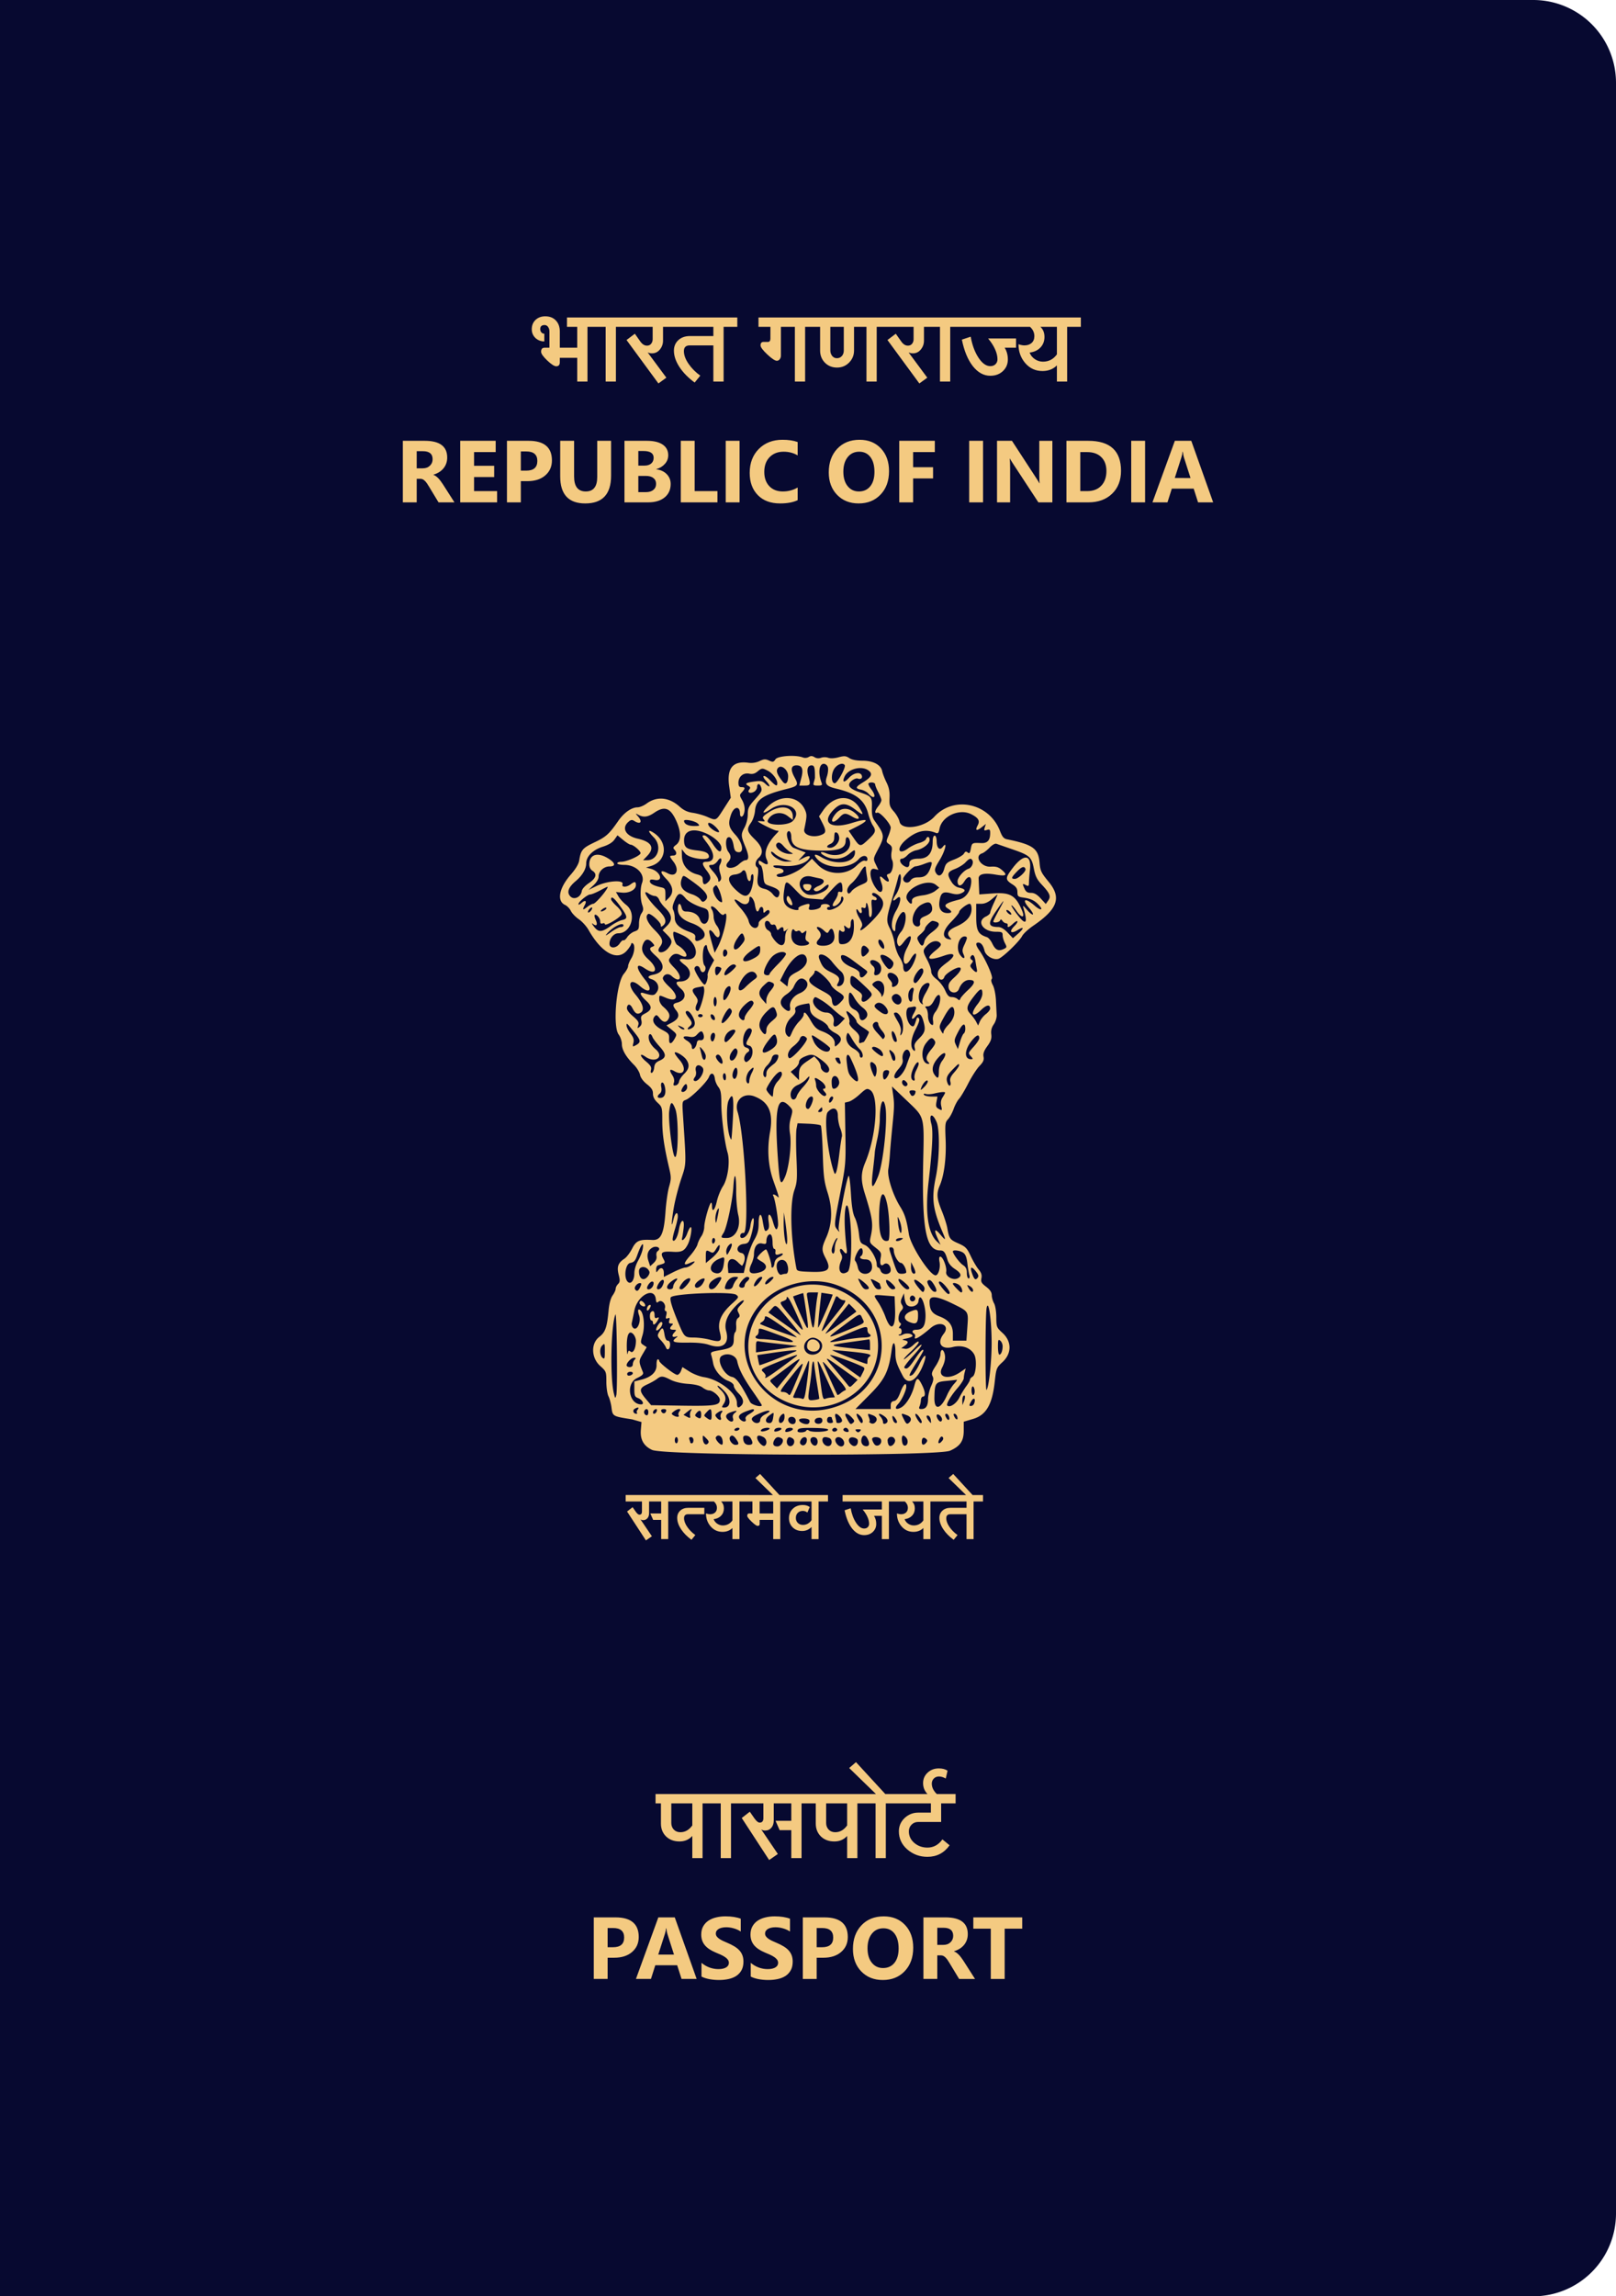 <svg xmlns="http://www.w3.org/2000/svg" xml:space="preserve" width="400" height="568.077"><path d="M0 0h379.514A20.486 20.486 45 0 1 400 20.486V547.59a20.486 20.486 135 0 1-20.486 20.486H0Z" style="fill:#070930"/><path d="M150.404 484.315v5.246h-3.43v-15.228h5.373q5.755 0 5.755 4.853 0 2.294-1.656 3.717-1.646 1.412-4.407 1.412zm0-7.348v4.747h1.348q2.74 0 2.74-2.4 0-2.347-2.74-2.347zm22.034 12.594H168.7l-1.083-3.387h-5.416l-1.072 3.387h-3.717l5.543-15.228h4.067zm-5.607-6.02-1.635-5.12q-.18-.573-.255-1.369h-.085q-.053.669-.265 1.327l-1.657 5.161zm6.807 5.436v-3.398q.924.775 2.007 1.168 1.083.383 2.188.383.647 0 1.125-.117.489-.117.807-.319.33-.212.489-.488.16-.287.16-.616 0-.446-.256-.797-.255-.35-.7-.647-.436-.298-1.041-.574-.606-.276-1.306-.563-1.784-.743-2.666-1.816-.87-1.072-.87-2.59 0-1.19.477-2.04.478-.86 1.296-1.412.828-.552 1.911-.807 1.083-.265 2.294-.265 1.19 0 2.103.148.923.138 1.699.436v3.175q-.383-.266-.84-.467-.445-.202-.923-.33-.478-.138-.956-.201-.467-.064-.892-.064-.584 0-1.062.117-.478.106-.807.308-.33.201-.51.488-.18.276-.18.627 0 .382.202.69.201.297.573.573.372.266.903.531.53.255 1.2.531.913.383 1.635.818.733.425 1.253.966.52.542.796 1.243.277.69.277 1.614 0 1.274-.489 2.145-.478.86-1.306 1.402-.828.53-1.933.764-1.093.234-2.315.234-1.253 0-2.389-.213-1.126-.212-1.954-.637m12.19 0v-3.398q.925.775 2.008 1.168 1.083.383 2.187.383.648 0 1.126-.117.488-.117.807-.319.33-.212.489-.488.159-.287.159-.616 0-.446-.255-.797-.255-.35-.7-.647-.436-.298-1.042-.574-.605-.276-1.306-.563-1.784-.743-2.665-1.816-.87-1.072-.87-2.59 0-1.19.477-2.04.478-.86 1.296-1.412.828-.552 1.91-.807 1.084-.265 2.295-.265 1.189 0 2.102.148.924.138 1.7.436v3.175q-.383-.266-.84-.467-.446-.202-.923-.33-.478-.138-.956-.201-.467-.064-.892-.064-.584 0-1.062.117-.478.106-.807.308-.33.201-.51.488-.18.276-.18.627 0 .382.201.69.202.297.574.573.371.266.902.531.531.255 1.2.531.914.383 1.636.818.732.425 1.253.966.52.542.796 1.243.276.69.276 1.614 0 1.274-.488 2.145-.478.86-1.306 1.402-.829.53-1.933.764-1.094.234-2.315.234-1.253 0-2.39-.213-1.125-.212-1.953-.637m16.322-4.662v5.246h-3.43v-15.228h5.374q5.755 0 5.755 4.853 0 2.294-1.656 3.717-1.646 1.412-4.407 1.412zm0-7.348v4.747h1.349q2.74 0 2.74-2.4 0-2.347-2.74-2.347zm16.364 12.86q-3.27 0-5.33-2.124-2.06-2.135-2.06-5.554 0-3.61 2.091-5.84t5.544-2.23q3.26 0 5.267 2.134 2.017 2.135 2.017 5.628 0 3.59-2.092 5.788-2.081 2.198-5.437 2.198m.15-12.796q-1.806 0-2.868 1.359-1.062 1.349-1.062 3.579 0 2.261 1.062 3.578t2.782 1.317q1.774 0 2.814-1.274 1.04-1.285 1.04-3.558 0-2.368-1.008-3.684t-2.76-1.317m22.681 12.53h-3.94l-2.367-3.918q-.266-.446-.51-.797-.244-.35-.5-.594-.243-.255-.52-.383-.265-.138-.583-.138H232v5.83h-3.43v-15.228h5.437q5.543 0 5.543 4.142 0 .796-.244 1.476-.245.669-.69 1.21-.447.542-1.084.935-.626.393-1.402.616v.042q.34.107.659.35.318.235.616.553.297.319.563.69.276.361.499.712zm-9.344-12.658v4.237h1.486q1.105 0 1.774-.637.68-.648.68-1.603 0-1.997-2.39-1.997zm21.025.223h-4.343v12.435h-3.44v-12.435h-4.322v-2.793h12.105z" aria-label="PASSPORT" style="font-weight:700;font-size:21.748px;line-height:.95;font-family:&quot;Segoe UI&quot;;-inkscape-font-specification:&quot;Segoe UI Bold&quot;;text-align:center;text-anchor:middle;fill:#f4ca81;stroke-width:.544"/><path d="M168.193 455.548q-2.045 0-3.329-1.237-1.268-1.252-1.268-3.201v-4.977h-1.331v-2.314h15.025v2.314H173.9v13.536h-2.536v-5.484q-1.22 1.363-3.17 1.363m3.17-3.963v-5.452h-5.2v4.85q0 .967.619 1.632.618.65 1.633.65 1.743 0 2.948-1.68m12.933-5.452h-3.36v13.536H178.4v-13.536h-2.314v-2.314h8.21zm11.57 0h-4.343v4.216q0 1.141-.602 1.823-.586.681-1.553.681-.539 0-.951-.285l4.12 6.086-2.155 1.49-6.783-10.397 1.997-1.554 1.077 1.554q.793 1.14 1.363 1.14.46 0 .682-.269.238-.285.238-.84v-3.645h-5.865v-2.314h18.703v2.314h-3.392v13.536h-2.536v-6.91h-2.884l-1.015-2.315h3.9zm10.651 9.415q-2.044 0-3.328-1.237-1.268-1.252-1.268-3.201v-4.977h-1.332v-2.314h15.026v2.314h-3.392v13.536h-2.536v-5.484q-1.22 1.363-3.17 1.363m3.17-3.963v-5.452h-5.199v4.85q0 .967.619 1.632.618.65 1.632.65 1.744 0 2.948-1.68m12.934-5.452h-3.36v13.536h-2.537v-13.536h-2.314v-2.314h8.21zm-3.487-2.314h-2.314l-6.626-6.435 1.68-1.458zm13.82 2.314v4.596h-5.705q-.967 0-1.633.682-.65.666-.65 1.632 0 1.728 1.363 2.885 1.363 1.141 3.234 1.141 2.25 0 3.709-2.029l1.775 1.459q-2.029 2.853-5.484 2.853-2.853 0-4.961-1.807-2.108-1.823-2.108-4.502 0-1.933 1.41-3.28 1.427-1.348 3.408-1.348h3.107v-2.282h-9.003v-2.314h15.12v2.314zm1.586-8.083-.444 1.933q-.888-.507-1.68-.507-.777 0-1.268.507-.508.507-.508 1.268 0 1.538 1.585 2.885h-2.314q-1.426-1.22-1.426-3.012 0-1.553 1.125-2.599t2.774-1.046q1.331 0 2.156.57" aria-label="पासपोर्ट" style="font-weight:700;font-size:32.46px;line-height:.95;font-family:Utsaah;-inkscape-font-specification:&quot;Utsaah Bold&quot;;text-align:center;text-anchor:middle;fill:#f4ca81;stroke-width:.812"/><path d="M112.488 124.278h-3.94l-2.368-3.919q-.265-.446-.51-.796-.244-.35-.498-.595-.245-.255-.52-.382-.266-.138-.585-.138h-.924v5.83h-3.43V109.05h5.437q5.543 0 5.543 4.141 0 .797-.244 1.477-.244.669-.69 1.21-.446.542-1.083.935-.627.392-1.402.615v.043q.34.106.658.35.319.234.616.553.298.318.563.69.276.36.5.711zm-9.345-12.658v4.237h1.487q1.104 0 1.773-.637.68-.648.68-1.604 0-1.996-2.39-1.996zm19.9 12.658h-9.132V109.05h8.782v2.793h-5.352v3.387h4.98v2.783h-4.98v3.483h5.702zm5.873-5.246v5.246h-3.43V109.05h5.373q5.756 0 5.756 4.853 0 2.294-1.657 3.717-1.646 1.412-4.407 1.412zm0-7.348v4.746h1.348q2.74 0 2.74-2.4 0-2.346-2.74-2.346zm22.342 6q0 6.86-6.392 6.86-6.202 0-6.202-6.701v-8.793h3.44v8.835q0 3.696 2.89 3.696 2.834 0 2.834-3.568v-8.963h3.43zm3.314 6.594V109.05h5.543q2.548 0 3.918.935 1.37.934 1.37 2.633 0 1.232-.839 2.156-.828.924-2.124 1.285v.042q1.625.202 2.591 1.2.977.998.977 2.432 0 2.092-1.497 3.324-1.497 1.22-4.088 1.22zm3.43-12.7v3.61h1.507q1.062 0 1.668-.51.616-.52.616-1.423 0-1.678-2.507-1.678zm0 6.158v4.014h1.858q1.19 0 1.858-.552.68-.552.68-1.508 0-.913-.67-1.433-.658-.52-1.847-.52zm19.581 6.542h-9.069V109.05h3.43v12.446h5.64zm5.48 0h-3.43V109.05h3.43zm14.378-.542q-1.667.807-4.354.807-3.504 0-5.511-2.06t-2.007-5.49q0-3.653 2.25-5.925 2.263-2.273 5.863-2.273 2.23 0 3.759.563v3.303q-1.53-.914-3.483-.914-2.145 0-3.462 1.349t-1.317 3.653q0 2.209 1.243 3.525 1.242 1.307 3.345 1.307 2.007 0 3.674-.977zm15.09.807q-3.271 0-5.331-2.124-2.06-2.134-2.06-5.553 0-3.61 2.092-5.84t5.543-2.23q3.26 0 5.267 2.134 2.017 2.134 2.017 5.628 0 3.589-2.091 5.787-2.082 2.198-5.437 2.198m.148-12.796q-1.805 0-2.867 1.36-1.062 1.348-1.062 3.578 0 2.262 1.062 3.579t2.782 1.317q1.774 0 2.814-1.275 1.041-1.285 1.041-3.557 0-2.368-1.009-3.685t-2.76-1.317m18.711.096h-5.373v3.738h4.938v2.782h-4.938v5.915h-3.43V109.05h8.803zm11.936 12.435h-3.43V109.05h3.43zm17.16 0h-3.461l-6.276-9.568q-.553-.839-.765-1.264h-.042q.085.807.085 2.464v8.368h-3.24V109.05h3.696l6.042 9.27q.415.627.765 1.243h.043q-.085-.531-.085-2.092v-8.42h3.238zm3.483 0V109.05h5.395q8.113 0 8.113 7.423 0 3.557-2.22 5.681-2.208 2.124-5.893 2.124zm3.43-12.435v9.653h1.7q2.23 0 3.493-1.338 1.274-1.338 1.274-3.643 0-2.177-1.263-3.42-1.253-1.252-3.526-1.252zm16.035 12.435h-3.43V109.05h3.43zm16.853 0h-3.738l-1.083-3.388h-5.416l-1.073 3.388h-3.716l5.543-15.228h4.067zm-5.607-6.021-1.636-5.119q-.18-.573-.254-1.37h-.085q-.053.67-.266 1.328l-1.656 5.16z" aria-label="REPUBLIC OF INDIA" style="font-weight:700;font-size:21.748px;line-height:.95;font-family:&quot;Segoe UI&quot;;-inkscape-font-specification:&quot;Segoe UI Bold&quot;;text-align:center;text-anchor:middle;fill:#f4ca81;stroke-width:.544"/><path d="M142.878 88.52h-4.311V89.6q0 .507-.222.76-.222.254-.666.254-.713 0-2.235-1.442-1.506-1.443-1.506-2.14 0-.507.206-.76.222-.255.65-.255H136v-4.025q0-.634-.333-1.11-.333-.475-.872-.475t-.808.253-.27.761q0 .46.286.808.301.333.729.333v1.902q-1.284 0-2.203-.856-.904-.871-.904-2.155 0-1.427.936-2.314.95-.888 2.393-.888 1.664 0 2.63 1.03.984 1.03.984 2.71v4.026h4.31V80.85h-2.535v-2.314h8.463v2.314h-3.391v13.536h-2.536zm12.933-7.67h-3.36v13.535h-2.536V80.85H147.6v-2.314h8.21zm4.501 6.34 4.628 6.244-1.965 1.427-7.893-10.746 2.06-1.554 1.363 1.934q.714 1.014 1.649 1.014.634 0 1.014-.46.38-.475.38-1.125V80.85h-6.942v-2.314h12.363v2.314h-2.853v3.424q0 1.236-.776 2.187-.777.951-1.95.951-.586 0-1.078-.222m16.262-1.744h-5.864q-.713 0-1.078.364-.349.35-.349 1.062 0 1.459 1.157 3.139t2.9 2.916l-1.394 1.712q-2.41-1.775-3.772-3.852-1.363-2.092-1.363-4.041 0-1.57 1.077-2.584 1.094-1.03 2.917-1.03h5.77v-2.283h-10.81v-2.314h16.737v2.314h-3.392v13.536h-2.536zm20.177-4.597h-3.455v7.133q0 .491-.286.887-.285.38-.729.38-.681 0-2.361-1.568-1.665-1.57-1.665-2.235 0-.856.73-.856h1.077q.634 0 .634-.856V80.85h-2.948v-2.314h14.93v2.314h-3.391v13.536h-2.536zm17.72 13.536V80.85h-3.075v5.865q0 1.743-1.22 2.98t-2.996 1.236q-1.791 0-2.996-1.205-1.188-1.22-1.188-3.011v-5.865h-1.522v-2.314h18.925v2.314h-3.392v13.536zM208.86 80.85h-3.328v5.865q0 .76.443 1.331.46.57 1.173.57.761 0 1.236-.538.476-.555.476-1.363zm16.04 6.34 4.628 6.245-1.965 1.427-7.894-10.746 2.06-1.554 1.364 1.934q.713 1.014 1.648 1.014.634 0 1.015-.46.38-.475.38-1.125V80.85h-6.942v-2.314h12.363v2.314h-2.853v3.424q0 1.236-.777 2.187-.776.951-1.95.951-.586 0-1.077-.222m13.662-6.34h-3.36v13.536h-2.536V80.85h-2.314v-2.314h8.21zm12.934 5.167h-2.822q.793 1.253.793 2.917 0 1.727-1.236 2.884-1.22 1.142-3.107 1.142-2.44 0-4.327-2.378-1.87-2.393-2.71-6.562l2.187-.729q.555 3.123 1.934 5.215 1.379 2.076 2.916 2.076.793 0 1.284-.475.491-.492.491-1.205 0-1.189-.586-2.472-.57-1.3-1.728-2.695h6.91zm1.11-5.167h-15.248v-2.314h15.247zm5.42 10.937q-2.552 0-4.248-1.95-1.68-1.95-1.68-4.675.872.285 1.458.285 1.11 0 1.791-.602.682-.619.682-1.68 0-1.332-1.078-2.315h-3.55v-2.314h16.135v2.314h-3.392v13.536h-2.536v-3.994q-1.395 1.395-3.582 1.395m3.582-4.121v-6.816h-4.09q1.015.92 1.015 2.505 0 1.569-.999 2.615-.998 1.046-2.678 1.252.364.999 1.3 1.633.935.618 1.997.618 2.155 0 3.455-1.807" aria-label="भारत गणराज्य" style="font-weight:700;font-size:32.46px;line-height:.95;font-family:Utsaah;-inkscape-font-specification:&quot;Utsaah Bold&quot;;text-align:center;text-anchor:middle;fill:#f4ca81;stroke-width:.812"/><path d="M163.653 371.441h-2.987v2.9q0 .786-.415 1.254-.403.47-1.068.47-.37 0-.654-.197l2.834 4.187-1.482 1.024-4.667-7.152 1.374-1.068.741 1.068q.546.785.938.785.316 0 .469-.185.163-.196.163-.578v-2.508h-4.034v-1.591h12.866v1.591h-2.334v9.311h-1.744V376h-1.984l-.698-1.592h2.682zm10.685 3.162h-4.034q-.491 0-.742.251-.24.24-.24.73 0 1.004.796 2.16.796 1.155 1.995 2.005l-.959 1.178q-1.657-1.221-2.595-2.65-.937-1.439-.937-2.78 0-1.08.74-1.777.753-.709 2.007-.709h3.969zm.763-3.162h-8.2v-1.591h8.2zm3.728 7.523q-1.755 0-2.921-1.34-1.156-1.342-1.156-3.217.6.196 1.003.196.763 0 1.232-.414.469-.425.469-1.156 0-.916-.742-1.592h-2.442v-1.591h11.099v1.591h-2.333v9.311h-1.745v-2.747q-.959.96-2.464.96m2.464-2.834v-4.689h-2.812q.697.633.697 1.723 0 1.08-.687 1.799-.686.72-1.842.861.25.687.894 1.123.643.426 1.374.426 1.482 0 2.376-1.243m10.096-.131h-3.358v1.046q0 .218-.13.328-.12.109-.371.109-.393 0-1.483-1.047t-1.09-1.44q0-.294.12-.435.12-.153.36-.153h.806v-2.966h-1.7v-1.591h10.924v1.591h-2.333v9.311h-1.745zm0-1.592v-2.966h-3.358v2.966zm1.745-4.34h-1.592l-4.557-4.426 1.155-1.003zm5.43 8.68q-1.45 0-2.367-.906-.905-.905-.905-2.3 0-1.396.96-2.311.96-.916 2.486-.916.992 0 1.7.501l-.588 1.374q-.49-.414-1.134-.414-.763 0-1.243.48-.48.468-.48 1.264 0 .741.49 1.232.491.49 1.276.49.644 0 1.167-.294.534-.294.949-.883v-4.623h-6.237v-1.591h10.314v1.591h-2.333v9.311h-1.744v-3.009q-.48.502-1.058.752-.578.251-1.254.251m19.722-3.751h-1.94q.545.861.545 2.006 0 1.188-.85 1.984-.84.785-2.138.785-1.679 0-2.976-1.635-1.287-1.647-1.865-4.514l1.505-.502q.382 2.148 1.33 3.587.949 1.429 2.006 1.429.545 0 .883-.327.338-.338.338-.829 0-.818-.403-1.7-.393-.895-1.189-1.854h4.754v-1.985h-9.725v-1.591h13.803v1.591h-2.334v9.311h-1.744zm7.806 3.968q-1.755 0-2.922-1.34-1.155-1.342-1.155-3.217.6.196 1.003.196.763 0 1.232-.414.469-.425.469-1.156 0-.916-.742-1.592h-2.442v-1.591h11.099v1.591H230.3v9.311h-1.745v-2.747q-.96.96-2.464.96m2.464-2.834v-4.689h-2.813q.698.633.698 1.723 0 1.08-.687 1.799-.687.72-1.842.861.25.687.894 1.123.643.426 1.374.426 1.482 0 2.376-1.243m10.685-1.527h-4.034q-.49 0-.741.251-.24.24-.24.73 0 1.004.796 2.16.795 1.155 1.995 2.005l-.96 1.178q-1.657-1.221-2.594-2.65-.938-1.439-.938-2.78 0-1.08.741-1.777.753-.709 2.006-.709h3.969v-1.57h-7.436v-1.591h11.513v1.591h-2.333v9.311h-1.744zm1.7-4.535h-1.591l-4.557-4.427 1.155-1.003z" aria-label="सत्यमेव जयते" style="font-weight:700;font-size:21.608px;line-height:.95;font-family:Utsaah;-inkscape-font-specification:&quot;Utsaah Bold&quot;;text-align:center;text-anchor:middle;fill:#f4ca81;stroke-width:.558"/><path fill="#f4ca81" fill-rule="evenodd" d="M191.954 187.834c-.475.715-.648.75-1.596.318-.887-.404-1.275-.383-2.349.13-.822.391-1.83.54-2.792.41-3.83-.513-5.347 1.355-4.726 5.821l.396 2.844-1.745 2.722c-1.959 3.056-1.81 2.985-4.104 1.995-.926-.4-2.52-.845-3.54-.99-1.32-.187-2.266-.628-3.27-1.527-2.638-2.36-5.645-2.638-8.195-.756-.689.507-1.694.923-2.234.924-1.474.002-3.347 1.317-4.74 3.327-2.292 3.306-3.025 3.968-5.905 5.335-2.97 1.41-3.366 1.876-3.783 4.46-.147.91-.874 2.132-2.104 3.538-2.906 3.32-3.5 6.531-1.387 7.493.5.23 1.141.894 1.423 1.48.282.584 1.17 1.508 1.972 2.052s1.878 1.726 2.39 2.627c3.311 5.83 7.194 7.874 9.578 5.042.548-.65.996-1.354.996-1.562s.173-.27.384-.14c.64.395.434 2.402-.383 3.741-.422.693-.768 1.55-.769 1.903 0 .354-.468 1.198-1.038 1.876-1.872 2.224-2.808 12.984-1.306 15.016.445.601.804 1.672.804 2.395 0 1.411 1.031 3.172 3.01 5.141.676.673 1.337 1.758 1.467 2.41.15.744.792 1.625 1.726 2.365 1.14.902 1.49 1.452 1.49 2.34 0 .792.365 1.5 1.153 2.236 1.114 1.041 1.154 1.196 1.154 4.482 0 3.27.44 6.293 1.698 11.681.528 2.26.526 2.718-.016 4.616-.332 1.158-.73 3.937-.887 6.174-.385 5.524-1.137 7.121-3.295 7-3.189-.179-3.964.157-4.979 2.16-.514 1.014-1.372 2.131-1.907 2.481-1.556 1.02-1.904 1.998-1.409 3.965.358 1.421.332 1.806-.157 2.294-.322.323-.586.851-.586 1.173s-.339 1.062-.753 1.643c-.48.674-.842 2.018-.999 3.713-.39 4.2-.815 5.406-2.299 6.538-2.115 1.613-2.013 5.191.204 7.182 1.501 1.347 1.54 1.443 1.54 3.928 0 1.401.235 3.014.523 3.586.288.571.62 1.795.74 2.72.287 2.252.255 2.234 5.113 2.994l2.325.665-.16 1.945c-.186 2.271.591 3.916 2.763 4.946 3.045 1.446 70.704 1.59 73.791.192 2.505-1.135 3.365-2.399 3.365-4.946v-2.219l2.363-.706c3.174-.949 4.68-3.526 5.298-9.06.388-3.472.44-3.603 1.946-4.995 2.297-2.12 2.301-5.09.01-7.185-1.489-1.36-1.54-1.489-1.553-3.898-.008-1.43-.248-2.9-.564-3.453-.302-.529-.555-1.429-.563-2-.009-.73-.423-1.35-1.393-2.09-1.156-.882-1.346-1.227-1.167-2.12.155-.773-.035-1.366-.683-2.14-.493-.59-1.374-2.087-1.958-3.327-.948-2.01-1.282-2.35-3.098-3.154-2.08-.92-2.243-1.15-2.714-3.823-.149-.846-.763-2.75-1.365-4.23-1.254-3.085-1.344-4.256-.485-6.263 1.085-2.532 1.636-6.86 1.444-11.335-.165-3.856-.113-4.298.6-5.056.428-.456 1.051-1.599 1.382-2.539.332-.94.931-2.06 1.332-2.489s1.43-2.153 2.287-3.83c.856-1.678 2.102-3.613 2.77-4.3.94-.97 1.166-1.487 1.011-2.3-.147-.765.108-1.475.941-2.623.888-1.223 1.105-1.873.976-2.92-.115-.936.073-1.687.617-2.465.435-.62.756-1.648.722-2.307l-.185-3.689c-.069-1.375-.41-3.037-.759-3.693-.417-.785-.504-1.323-.254-1.572.408-.408-1.518-4.804-3.04-6.943-.967-1.357-1.069-2.023-.31-2.023.687 0 1.225.703 1.537 2.012.301 1.262 2.203 2.373 3.432 2.006 1.054-.314 5.136-4.23 5.88-5.64.303-.576 1.544-1.726 2.76-2.557 6.06-4.145 7.037-6.937 3.8-10.863-1.85-2.24-2.08-2.726-2.245-4.699-.294-3.545-1.622-4.503-8.066-5.818-.796-.162-1.182-.619-1.723-2.036-2.639-6.92-11.429-8.83-16.27-3.534-2.477 2.71-8.143 3.496-8.604 1.194-.127-.636-.756-1.754-1.398-2.485-1.03-1.174-1.156-1.573-1.073-3.413.068-1.517-.138-2.549-.756-3.798-.468-.943-.948-2.196-1.068-2.785-.325-1.588-2.217-2.58-4.923-2.582-1.435 0-2.576-.232-3.212-.648-.842-.552-1.233-.58-2.666-.197-1.027.274-2.022.32-2.558.118-.487-.183-1.27-.184-1.759-.002-.569.213-1.148.163-1.634-.14-.554-.347-.932-.36-1.427-.052-.384.24-1.003.291-1.442.12-1.782-.696-6.22-.403-6.785.448m12.956 1.945c.144.453.043 1.486-.224 2.295-.627 1.9-.206 2.43 2.437 3.06 4.752 1.131 6.896 2.816 7.762 6.1.29 1.1.8 2.415 1.133 2.923.9 1.374.772 1.775-1.138 3.572-1.962 1.846-2.03 1.837-3.647-.513l-1.169-1.7 1.906-.966c3.472-1.759 2.96-2.234-1.054-.975-5.35 1.677-7.753-.083-4.523-3.313 1.733-1.734 3.041-1.72 5.367.056 1.991 1.52 2.157 1.442.98-.462-2.136-3.457-6.36-3.175-8.975.598l-1.04 1.503.795 1.56c1.073 2.104 1.007 2.596-.415 3.092-2.028.707-4.316-.104-4.036-1.43.66-3.119.685-3.627.241-4.699-1.548-3.738-6.21-4.105-9.43-.743-1.495 1.56-1.059 1.718.991.358 3.575-2.372 8.056.116 5.381 2.988-1.22 1.31-6.797 1.19-6.208-.134.82-1.84 3.225-2.375 4.908-1.09l1.287.981v-.855c0-2.465-2.982-3.002-5.907-1.064-1.51 1.001-1.73 1.291-1.334 1.768.393.474.346.557-.277.49-.413-.046-.899-.063-1.079-.038-.526.071 3.998 2.352 4.665 2.352.531 0 .525.082-.05.673-2.372 2.435-3.264 4.735-2.494 6.426.59 1.295.233 1.574-.99.772-.867-.568-.996-.576-.996-.063 0 .324.212.66.471.746.265.09.56 1.135.673 2.4.2 2.201.23 2.251 1.7 2.758 1.981.683 2.502 1.16 2.264 2.071-.264 1.01-.804.952-1.692-.177-.403-.512-1.238-1.043-1.855-1.178-1.689-.37-2.059-1.049-1.76-3.222.166-1.21.111-1.985-.155-2.149-.66-.408-.483-1.569.354-2.326 1.307-1.183.99-2.7-.96-4.596-1.953-1.897-2.082-2.486-.908-4.136.46-.644.89-1.94.972-2.925.225-2.704 1.91-3.894 7.515-5.308 3.215-.81 3.347-.986 2.251-2.992-1.044-1.912-.863-2.928.522-2.928 1.395 0 1.748.943 1.17 3.133l-.492 1.867h1.311c1.434 0 1.524-.224.93-2.3-.479-1.668-.176-2.7.792-2.7.7 0 .85.552.833 3.077 0 .106-.119.582-.264 1.058-.233.77-.129.865.96.865 1.004 0 1.174-.119.96-.673-.92-2.376-.65-4.712.543-4.712.415 0 .851.36.998.825m4.182-.49c.333.538-1.838 4.473-2.469 4.473-.959 0-.953-2.547.01-3.77.796-1.013 2.047-1.37 2.46-.704m-14.014 2.714c-.01 1.666-.616 2.291-1.333 1.374-1.49-1.908-1.775-2.79-1.11-3.457.821-.82 2.452.57 2.443 2.083m20.09-1.239c.87.785.422 1.573-1.592 2.801-1.866 1.138-1.95 1.487-.435 1.79.624.125 1.43.553 1.79.952 1.491 1.647 2.122.786.746-1.018-.519-.68-.837-1.347-.705-1.479.433-.432 1.65-.25 1.65.247 0 .268.346 1.132.77 1.922.423.79.77 1.672.77 1.962s-.347.966-.77 1.504c-.89 1.131-1.004 1.884-.242 1.591.632-.242 3.318 2.762 3.318 3.711 0 .36-.27 1.3-.6 2.09-.575 1.377-.566 1.46.227 2.015.672.471.781.822.584 1.874-.134.713-.084 1.601.112 1.974.55 1.052.076 3.247-.749 3.462-.576.151-.633.328-.302.946.617 1.153.074 1.32-1.004.307-1.05-.987-1.177-.737-.545 1.078.618 1.771-.044 2.828-1.04 1.664-1.879-2.194-2.327-5.609-.682-5.196l.954.24-.658-1.38c-.653-1.369-.649-1.396.561-3.705 1.705-3.25 1.671-3.53-.857-7.094-.54-.762-.713-1.607-.663-3.262.077-2.577-.08-2.775-3.006-3.76-2.643-.89-3.27-1.796-1.98-2.855.511-.419 1.176-.667 1.477-.55.76.29 1.257-.092.998-.767-.368-.96-2.025-.648-3.16.596-1.204 1.318-1.758 1.167-1.09-.296.926-2.035 4.495-2.83 6.123-1.364m-25.122-.098c1.174.608 2.346 2.147 2.346 3.083 0 .89-.365.73-1.865-.815-1.429-1.47-2.24-1.176-.855.311 1.121 1.203.996 1.801-.15.723-.818-.767-1.2-.856-2.759-.642-2.132.292-2.5.546-1.558 1.074.522.292.587.511.266.898-.597.72.163 1.11 1.143.585.428-.229.778-.756.778-1.172 0-.906.592-1 .92-.147.39 1.015.296 1.218-1.497 3.237-1.503 1.692-1.73 2.176-1.73 3.67 0 .983-.33 2.331-.77 3.153-.967 1.804-.957 2.101.174 4.851.937 2.28.936 3.326-.003 3.326-.284 0-.983.433-1.554.962-1.665 1.543-4.13 1.053-2.694-.535.756-.835.763-1.545.026-2.519-.659-.872-.754-3.13-.147-3.505.635-.393 1.21.396 1.472 2.02.183 1.131.431 1.49 1.096 1.585 1.576.225 1.18-2.294-.678-4.309-1.637-1.776-1.84-2.68-1.1-4.89.721-2.162 2.254-2.365 2.254-.3 0 .88.598.953.92.114.41-1.068.253-2.373-.43-3.562-.627-1.094-.627-1.195 0-1.888.863-.953.837-1.249-.106-1.249-.589 0-.769-.257-.769-1.095 0-1.514 1.206-2.53 2.657-2.239.811.162 1.397.013 2.03-.514 1.082-.902 1.223-.914 2.583-.21m-22.887 11.922c1.465 2.966 1.541 5.38.2 6.392-.744.562-.833.798-.448 1.184.724.727.577 1.483-.289 1.483-.423 0-.769.102-.769.227 0 .126.346.668.77 1.206 1.675 2.131.766 4.1-1.364 2.953-1.897-1.02-2.075-.366-.375 1.376 1.743 1.784 1.966 3.412.65 4.73l-.835.832v-1.616c0-1.453-.107-1.64-1.057-1.843-1.834-.392-2.789-.906-2.789-1.5 0-.436.283-.52 1.154-.346 2.345.47 1.44-2.126-.962-2.754l-1.153-.3 1.255-.387c3.888-1.193 4.27-5.83.674-8.187-1.523-.997-1.533-.418-.019 1.096 2.11 2.11 1.086 5.666-1.632 5.666h-.999l1.033-1.078c1.911-1.995 1.087-3.48-2.359-4.25-2.947-.659-4.048-2.582-2.355-4.114.651-.589.922-.634 1.533-.252 1.537.96 2.081.193.85-1.197-.653-.735-.647-.745.166-.318 1.29.675 2.336.532 3.892-.534 2.44-1.67 3.851-1.257 5.228 1.531m39.69-1.296c-1.655 1.966-.826 2.798.927.932 1.095-1.166 1.496-1.188 3.214-.175 1.731 1.022 2.154.36.604-.944-1.684-1.417-3.455-1.347-4.745.187m33.57.137c1.767.913 2.176 1.62 1.581 2.73-.698 1.304-.316 1.506.956.506l1.067-.839-.277.871c-.24.757-.17.838.531.616.68-.216.807-.098.807.756 0 1.815-.672 2.562-2.24 2.491-2.216-.102-2.275-.07-2.548 1.384-.207 1.103-.36 1.29-.78.94-.403-.333-.613-.273-.91.261-.212.381-1.304 1.047-2.427 1.48-1.82.7-2.087.95-2.468 2.307-.486 1.733-1.44 2.158-2.095.933-.378-.706-.24-1.158.935-3.062 1.392-2.255 2.035-4.94.788-3.292-.74.98-1.47.31-1.502-1.385-.035-1.912-.984-1.868-.984.046 0 2.846-1.14 4.244-3.46 4.244-1.582 0-2.309.37-2.309 1.172 0 1.01-.518 1.192-1.476.521-.92-.645-1.119-1.693-.322-1.693.28 0 .901-.416 1.38-.925.477-.509 1.441-1.032 2.142-1.164 1.622-.304 3.276-1.594 3.276-2.554 0-.869-.592-.99-.9-.185-.118.306-.877.735-1.687.953-.809.218-2.063.833-2.786 1.367-2.397 1.768-2.904-.023-.584-2.06 2.626-2.306 4.961-2.862 7.544-1.798.485.2.681-.036.871-1.044.583-3.11 4.948-5.092 7.877-3.577m-67.683 2.32c.53.53.433.59-.954.59-1.477 0-2.467-.514-2.467-1.28 0-.54 2.745.014 3.421.69m4.417.841c.561.56.93 1.11.821 1.218-.317.317-2.145-.795-2.549-1.55-.577-1.078.53-.866 1.728.332m-2.26 1.628c1.988.917 3.652 2.495 3.652 3.464 0 1.497-.738 1.18-2.127-.913-.884-1.332-1.68-2.122-2.138-2.122-.627 0-.54.248.614 1.76 2.174 2.847 2.154 4.778-.05 4.778-1.168 0-1.156.572.048 2.15 1.145 1.501 1.2 2.131.257 2.984-.817.74-1.219.488-1.219-.76 0-.697-.308-.966-1.46-1.276-2.234-.6-3.63-2.284-3.686-4.443l-.046-1.776.844 1.06c1.015 1.274 5.886 1.942 5.886.807 0-.902-.796-1.314-3.02-1.564-2.567-.289-3.133-.748-3.133-2.537 0-2.445 2.314-3.114 5.577-1.612m20.961.804c0 2.556 1.994 3.408 7.97 3.407 4 0 5.492-.679 5.492-2.496 0-1.296.923-.97 1.083.382.294 2.485-2.949 4.01-5.903 2.774-1.623-.678-1.784-.079-.199.74 1.928.997 4.244.763 5.893-.595 1.31-1.08 1.433-1.115 1.433-.4 0 2.67-4.69 3.36-8.31 1.224-1.63-.962-2.13-.773-1.078.41 2.31 2.592 8.127 2.611 10.345.032.892-1.037 2.12-.989 2.12.084 0 .366-.22.492-.604.345-.385-.148-1.135.286-2.066 1.196-2.562 2.502-7.084 2.414-9.608-.187l-1.455-1.499-1.704 1.633c-1.897 1.818-6.139 3.46-6.92 2.678-.29-.29-.042-.49.855-.688 1.372-.302.708-1.338-.856-1.338-.37 0-.784-.18-.92-.399-.166-.269.575-.314 2.284-.139 2.672.273 5.413-.414 6.403-1.607.741-.893.165-1.049-1.238-.335l-1.286.654.918-.995.917-.994-1.014-.4c-.557-.22-1.437-.566-1.956-.768-.965-.377-2.043-3.078-1.548-3.879.405-.656.952.01.952 1.16m11.85.112c.14 1.176-1.079 2.59-2.235 2.59-1.025 0-.976-.496.097-.967.542-.238.881-.738.907-1.34.064-1.494.117-1.615.631-1.446.265.087.535.61.6 1.163m-51.622 1.82c.667 0 2.464 1.53 2.464 2.096 0 .611-3.415 2.135-4.782 2.135-.543 0-.987.173-.987.385 0 .211.79.384 1.756.384 2.937 0 5.205 2.301 4.387 4.452-.496 1.304-.475 3.99.043 5.476.335.96.297 1.368-.192 2.066-.335.478-.609 1.593-.609 2.477 0 1.432-.124 1.651-1.126 2-.619.216-1.416.837-1.772 1.381-.357.543-.783.904-.948.802-.166-.102-.583.246-.929.773-.839 1.281-2.533 1.336-2.533.082 0-1.318 1.06-2.586 2.163-2.586 3.26 0 4.641-4.969 1.957-7.036-.68-.523-1.524-1.45-1.878-2.06l-.642-1.11 1.513.144c1.776.17 3.426-.73 3.426-1.87 0-.898-.31-.938-1.324-.17-1.002.757-2.29.75-1.999-.013.45-1.173-3.742-.894-6.45.428l-1.958.957 1.25-1.168c.77-.718 1.25-1.54 1.25-2.135 0-1.31 1.284-2.505 2.692-2.505 1.688 0 1.457-.944-.514-2.099-2.566-1.504-4.486-.81-4.486 1.622 0 .645.302 1.25.77 1.542 1.234.771.928 1.854-.866 3.057-.956.641-1.686 1.453-1.759 1.958-.214 1.486-1.87 2.288-2.802 1.357-.975-.975-.548-2.257 1.258-3.777 1.667-1.402 2.63-3.017 2.63-4.409 0-1.704 1.634-3.352 4.093-4.127 1.407-.443 2.381-1.032 2.89-1.747l.767-1.077 1.405 1.157c.773.637 1.602 1.158 1.842 1.158m39.58 1.868c.751.407.75.417-.07.428-2.112.03-4.38-1.938-3.143-2.725.357-.227.823.017 1.482.775.53.608 1.308 1.293 1.731 1.522m55-.692c4.226 1.462 4.68 1.876 5.24 4.791.343 1.79.763 2.646 1.883 3.841 2.085 2.226 2.392 2.966 1.662 4.008l-.6.858-1.26-1.375c-.9-.983-1.584-1.376-2.396-1.376-.845 0-1.25-.25-1.583-.979-.602-1.32-.569-1.42.308-.952.664.355.756.276.767-.659.007-.585.114-1.933.238-2.995.46-3.93-1.452-4.216-4.214-.628-1.94 2.523-1.954 2.948-.122 4.108.925.587 1.234 1.064 1.244 1.923.012 1.037.156 1.164 1.54 1.357 1.774.25 2.784.745 3.801 1.87 1.197 1.322.358 1.385-1.124.083-2.313-2.03-3.258-1.593-1.322.612.648.738 1.063 1.453.924 1.59-.139.136-.777-.358-1.418-1.099-1.04-1.205-1.134-1.245-.883-.384 1.127 3.871.56 4.324-1.69 1.346-.878-1.164-1.462-2.115-1.296-2.113.165.001.713.607 1.216 1.346 1.27 1.866 2.191 1.85 1.408-.025-1.575-3.769-2.92-4.569-7.177-4.267l-3.415.243-.069-1.535c-.038-.844-.08-1.91-.096-2.372-.037-1.134 1.386-1.474 4.168-.994 2.654.457 3.091.157 1.618-1.11-.885-.763-1.458-.934-2.83-.85-2.387.147-4.154-2.647-2.09-3.302.386-.122 1.206-.749 1.823-1.393.648-.676 1.366-1.085 1.702-.968zm-56.316 2.446 1.7.533-1.412.038c-1.425.038-3.78-1.439-3.78-2.37 0-.23.403-.04.896.423s1.661 1.082 2.596 1.376m-16.142 1.3c-.269.502-.256 1.17.043 2.144.328 1.068.324 1.526-.018 1.867-.346.346-.452.302-.452-.189 0-.352-.519-1.23-1.154-1.954-1.357-1.546-1.41-1.79-.393-1.79.418 0 1.066-.467 1.441-1.038.776-1.186 1.237-.357.533.96m62.46-1.072c.384.622-.17 1.86-.945 2.106-1.147.364-2.71 2.154-2.71 3.103 0 1.298.866 1.356 1.628.11 1.057-1.73 1.983-1.455 1.72.51-.28 2.08-1.37 3.502-3.004 3.916-3.434.871-4.046 1.394-2.653 2.264 1.035.646.97 1.064-.165 1.064-1.505 0-2.258-1.048-2.02-2.814.295-2.206.86-2.623 2.834-2.09 1.22.33 1.854.324 2.618-.024 1.212-.553 1.007-1.044-.566-1.358-.756-.152-1.43-.673-1.93-1.492-1.143-1.876-.987-2.419.902-3.14.92-.352 2.075-1.068 2.567-1.59.973-1.037 1.355-1.162 1.724-.565m-10.269 1.631c-.653 1.948-1.412 2.596-3.04 2.596-1.057 0-1.617.228-2.039.831-.57.813-1.77.488-1.77-.48 0-.618 2.391-3.043 3.021-3.065.348-.012 1.24-.25 1.98-.53 2.172-.823 2.323-.77 1.848.648m-16.075.385c.002.264.111 1.126.241 1.915.233 1.406.202 1.45-1.498 2.18-.954.408-1.987 1.103-2.295 1.542s-.674.686-.814.546c-.56-.56-.195-1.645.85-2.525.607-.51 1.516-1.649 2.02-2.53.914-1.602 1.488-2.034 1.496-1.128m39.502.153c.195.585-1.809 2.443-2.636 2.443-1 0-.902-.349.518-1.814 1.201-1.239 1.85-1.432 2.118-.629m-68.954 1.872c.261 1.391.986 1.511.986.164 0-.41.184-.747.408-.747.551 0 .063 3.383-.65 4.52-.779 1.237-1.642 1.07-3.533-.686-2.1-1.95-2.185-3.567-.196-3.76.672-.065 1.427-.366 1.678-.669.631-.76 1.007-.42 1.307 1.178m38.052 1.244c-.125 1.005-.635 2.423-1.135 3.152-1.035 1.512-.922 2.02.221.985 1.194-1.082 1.047.93-.229 3.105-1.074 1.833-1.362 4.108-.615 4.855.36.358.461.175.461-.82 0-1.448 1.395-3.989 2.062-3.757.891.31.464 3.552-.64 4.865-1.042 1.237-1.298 2.473-.708 3.404.234.37.593.141 1.36-.865 1.888-2.475 2.397-1.5.792 1.516-1.565 2.945-.7 5.456.93 2.695 1.017-1.725 1.695-1.783 1.131-.097-1.07 3.207-2.98 4.426-2.998 1.915-.003-.48-.42-1.519-.928-2.307-.507-.789-1.043-2.295-1.19-3.346-.147-1.05-.669-2.703-1.16-3.672-.999-1.97-.959-2.377.804-8.263.507-1.692 1.03-3.553 1.16-4.134.398-1.772.924-1.179.682.77m-52.318-.595c4.174 2.918 5.16 4.265 3.89 5.32-.497.411-.688.36-1.156-.308-.309-.44-1.21-1.01-2.002-1.264-2.488-.799-3.294-2.059-2.554-3.988.3-.782.375-.772 1.822.24m32.271-.205c1.47.296 1.322 1.21-.304 1.888-.749.313-1.258.737-1.13.942.39.63 1.225.418 2.462-.623.822-.69 1.184-.827 1.184-.444 0 1.524-4.15 2.987-5.663 1.996-2.63-1.724-1.545-4.91 1.432-4.2.53.126 1.438.325 2.02.441m5.645 2.71c.02.606-.14.79-.55.632-.373-.144-.576.01-.576.433 0 .36-.35 1.146-.777 1.745s-.628 1.182-.447 1.294c.551.34 1.993-.913 1.993-1.733 0-.423.157-.673.348-.554.644.398-.063 1.825-1.269 2.56-1.297.79-2.54.96-2.54.347 0-.212.207-.385.461-.385.331 0 .344-.117.044-.417-.49-.492-2.094-.326-2.03.21.052.45-1.044.912-2.252.95-.72.021-.844-.12-.647-.743.28-.88.016-.936-1.673-.347-.666.232-1.114.578-.996.77.423.684-1.67.33-2.664-.45-1.069-.842-1.234-1.852-.766-4.685.307-1.858.46-1.828 2.752.55 1.841 1.91 2.02 2 4.312 2.165l2.392.173 2.164-2.354c2.247-2.445 2.648-2.468 2.721-.16m23.114-1.116.865.7-1.04.82c-.574.45-1.853.922-2.843 1.05-2.195.281-2.97.681-2.9 1.495.077.896-.449.761-1.138-.29-1.483-2.264 4.783-5.616 7.056-3.775m-32.804.491c.23.878 1.296 1.285 1.7.65.577-.91.333-1.328-.776-1.328-.863 0-1.063.147-.924.678m-21.005.435c.526.984 1.12 3.374.836 3.374-1.143 0-2.712-3.017-1.96-3.769.6-.6.59-.604 1.124.395m-27.584.01c-.75 1.312-2.958 3.75-3.398 3.75-.275 0-.956.357-1.513.796-1.096.862-1.247.743-.598-.47.575-1.075.133-1.364-.798-.522-.424.384-.77.514-.77.288 0-.566 2.24-2.4 2.931-2.4.31 0 1.377-.434 2.371-.963 2.082-1.108 2.143-1.125 1.775-.48m11.863 1.827c.381 0 .85.412 1.042.917s.86 1.413 1.485 2.02c1.73 1.677 1.88 3.005.496 4.388l-1.136 1.136 1.124 1.124c1.335 1.335 1.391 1.895.328 3.247-1.3 1.652-3.33 1.35-2.076-.31.94-1.242.655-2.11-1.358-4.134-1.839-1.849-2.452-3.4-1.562-3.95.488-.302 3.1 2.028 3.1 2.764 0 .476.108.495.577.105 1.051-.872.64-2.083-1.376-4.053-2.532-2.474-4.06-5.163-2.192-3.853.47.33 1.167.6 1.548.6m7.601.58c.654.788 2.487 1.788 4.227 2.307 1.141.34 1.365.594 1.47 1.666.221 2.302-1.474 3.244-2.182 1.213-.418-1.198-1.677-1.92-3.344-1.92-.67 0-.997-.269-1.17-.963-.348-1.383-.928-1.184-.928.318 0 1.571 1.102 2.696 3.454 3.526 2.933 1.034 4.12 3.075 2.341 4.027-1.154.618-1.623.476-1.492-.452.098-.694-.19-.965-1.584-1.483-2.39-.89-3.488-1.969-3.488-3.432 0-.664-.17-1.527-.379-1.916-.277-.517-.168-1.186.404-2.478.825-1.866 1.393-1.953 2.671-.413m47.952-.514c1.666 1.565 1.162 3.14-2.025 6.326-2.064 2.064-3.288 2.753-2.419 1.362.358-.574.244-1.04-.61-2.5-.847-1.445-.863-2.778-.017-1.409.42.68.896.41.687-.39-.156-.596-.059-.72.42-.536.463.177.631.005.651-.668.042-1.423.68.277.715 1.905.017.832.175 1.181.455 1.008.266-.164.363-1.05.256-2.336-.155-1.873-.104-2.05.534-1.848.842.268.962-.522.128-.842-.317-.122-.577-.376-.577-.565 0-.609.888-.366 1.802.493m28.376 1.567c-.517 1.111-.94 2.226-.943 2.48-.002.252-.48.686-1.062.964-2.437 1.165-.74 3.768 2.456 3.768 1.484 0 1.68.1 1.681.865.001.476.254 1.348.562 1.938.53 1.014.51 1.096-.362 1.493-1.264.576-2.01.2-2.772-1.396-.355-.745-.947-1.449-1.314-1.566-2.168-.688-2.655-1.608-2.655-5.016v-3.24h1.265c.845 0 1.706-.379 2.596-1.14.732-.626 1.367-1.145 1.41-1.153s-.345.893-.862 2.003m-51.332-.912c0 .741 1.016 1.851 1.37 1.498.272-.272-.647-2.22-1.047-2.22-.177 0-.323.325-.323.722m-41.175 1.84c1.86 2.597 1.92 3.067.428 3.394-.622.137-1.824.751-2.67 1.364-2.326 1.685-3.137 1.735-4.268.266-.533-.694-.656-1.004-.279-.705.921.731 1.264.26.705-.968-.254-.557-.373-1.102-.264-1.21.363-.364 1.37.766 1.37 1.54 0 .52.183.692.576.541.318-.122.577-.043.577.175 0 .671 4.022-1.72 4.166-2.477.084-.437-.395-1.195-1.246-1.975-.76-.696-1.38-1.458-1.38-1.694 0-.938.8-.325 2.285 1.75m33.311-.448c.263 1.757.68 2.2 1.08 1.154.335-.872 1.015-.69 1.015.27 0 .657.103.743.462.384.616-.617 1.076-.584 1.076.077 0 .296-.605.896-1.346 1.333-.74.437-1.346 1.04-1.346 1.337 0 1.948-2.062 1.478-2.512-.572-.14-.636-1.027-2.026-1.972-3.09-1.918-2.16-1.96-2.772-.099-1.447 1.22.87 2.275.467 2.275-.866 0-1.23 1.148-.037 1.367 1.42m60.357 1.474c-.736 1.34-1.339 2.551-1.339 2.693 0 .464 1.47.267 1.67-.225.146-.36.294-.337.594.096.22.318.623.585.895.595s.452.226.4.481c-.145.694.325.561 1.32-.372 1.248-1.174 1.54-.619.316.605-1.38 1.38-.869 2.01.797.98 1.656-1.023 1.707-.495.09.924l-1.228 1.077-1.297-1.376c-.85-.9-1.654-1.379-2.33-1.387-2.525-.03-2.66-.85-.634-3.818 2.288-3.348 2.474-3.416.746-.273m-16.556-1.053c.295 1.176-.155 1.821-1.719 2.47-1.088.45-1.302.775-1.176 1.792.087.71-.71 1.007-1.328.495-1.229-1.02-.229-4.13 1.656-5.153 1.56-.846 2.283-.734 2.567.396m9.832.681c0 1.771-1.228 3.194-3.702 4.288-2.124.94-2.598 1.79-1.586 2.84.39.403.335.472-.28.361-1.856-.334-1.65-2.113.492-4.283 1.1-1.113 2-2.22 2-2.46 0-.52 1.91-2.01 2.596-2.028.291-.008.48.496.48 1.282m-61.219 1.31c1.293-1.294.002 5.103-1.648 8.165l-.726 1.346-.54-1.923c-.903-3.218-.97-3.654-.57-3.654.211 0 .671.438 1.022.974s.804.871 1.006.746c.607-.374.401-1.848-.4-2.874-.415-.529-.76-1.48-.768-2.115s-.173-1.405-.368-1.712c-.807-1.277.206-1.206 1.328.091.927 1.073 1.321 1.3 1.664.956m-33.01-.874c-.273.328-.582.51-.688.404s.03-.46.302-.788.581-.509.687-.403c.105.105-.03.46-.302.787m3.45-.177c-.912.577-1.405.398-.594-.215.408-.309.836-.467.951-.352s-.046.37-.357.567m100.396.562c.267.322.31.577.094.577-.212 0-.6-.26-.863-.577-.267-.322-.309-.577-.095-.577.212 0 .601.26.864.577m-38.799 2.212c.345 3.543-.728 5.675-2.857 5.672-.755-.002-.844-.203-.847-1.907 0-1.212.132-1.77.366-1.537.69.69 1.305.403 1.073-.498-.2-.775-.156-.809.43-.329.793.65 1.115.39 1.115-.905 0-.974.631-1.41.72-.496m-20.68.474c.12.314.462.477.76.363.34-.13.627.121.771.673.183.698.33.782.704.406.654-.653 1.09-.593 1.09.15 0 .532.1.55.673.115.573-.434.601-.429.192.03-.264.296-.48 1.178-.48 1.96 0 2-1.007 2.314-2.404.751-.582-.65-1.058-1.435-1.058-1.742s-.346-.742-.769-.969c-.885-.473-1.07-2.308-.234-2.308.295 0 .635.257.755.571m41.178-.337c1.035.397.68 1.227-1.086 2.543-1.046.78-1.778 1.667-1.913 2.32-.275 1.326-.725 1.343-1.414.055-.499-.933-.463-1.066.511-1.905.577-.496 1.05-1.083 1.05-1.305 0-.497 1.407-1.942 1.891-1.942.194 0 .627.106.961.234m-77.468.92c0 .212-.312.385-.694.385-.38 0-1.463.554-2.404 1.232-1.345.968-1.546 1.04-.94.33 1.416-1.663 4.038-2.926 4.038-1.947m49.59 1.214c.805.75.923.768 1.246.192.57-1.017 1.032-.744 1.317.777.324 1.728-.739 2.817-2.75 2.817-1.549 0-2.002-.579-1.172-1.497.784-.865.778-1.53-.022-2.415-.95-1.05.234-.943 1.381.126m-6.513.132c.261-.16.61-.066.782.215.258.416.42.417.92.002.535-.445.576-.36.355.747-.194.967-.096 1.335.431 1.63.89.497.111 1.046-1.497 1.054-1.513.008-2.53-.992-2.53-2.489 0-1.358.38-1.982.796-1.307.15.241.484.308.743.148m-28.424 1.058c3.936 1.85 4.472 6.455.693 5.948-1.854-.249-1.892.105-.154 1.43 2.138 1.631 1.396 4.064-1.24 4.064-1.206 0-1.096.583.355 1.88 1.414 1.263.917 2.856-1.043 3.348-1.156.29-1.196.693-.196 1.964.933 1.186.555 2.122-1.229 3.044l-1.214.628 1.322 1.088c1.277 1.051 1.302 1.123.745 2.134-.85 1.54-1.475 1.571-1.405.072.053-1.144-.12-1.36-1.78-2.232-1.949-1.02-2.643-2.274-1.814-3.273.406-.49.575-.436 1.225.39.91 1.157 1.682 1.222 2.235.188.488-.91.125-1.736-1.31-2.978-.579-.5-.997-1.268-.997-1.827 0-1.136-.078-1.118 1.671-.387 2.846 1.19 3.321-.39.818-2.722-1.184-1.103-1.73-1.889-1.58-2.278.351-.917 1.354-1.12 2.116-.43 2.252 2.036 2.915.256.732-1.968-1.309-1.334-1.548-1.783-1.224-2.297.752-1.192 1.571-1.464 2.66-.882 2.463 1.318 1.788-1-.728-2.5-.653-.389-1.36-3.269-.802-3.269.166 0 1.131.39 2.144.865m15.113.128c.367.956.297 1.18-.763 2.44-1.69 2.008-2.389.517-.83-1.772.972-1.428 1.256-1.547 1.593-.668m55.234.532c0 .205-.29.98-.644 1.721-.517 1.085-.556 1.54-.2 2.321.546 1.2-.05 1.28-.865.116-1.09-1.555-.332-4.529 1.154-4.529.305 0 .555.167.555.371m-77.892 1.16c.628.693.633.782.06 1.002-.96.368-.772.857.91 2.366 2.361 2.12 2.067 4.014-.71 4.57-1.389.277-1.573.75-.435 1.111 1.463.464 2.108 1.95 1.35 3.107-.66 1.007-.938 1.032-3.38.307-1.095-.326-.77.57.691 1.91 1.568 1.436 1.495 2.252-.282 3.171-.96.497-1.097.75-.898 1.656.165.75.041 1.23-.414 1.608-.586.486-.622.451-.367-.352.234-.738.008-1.128-1.31-2.256-1.03-.88-1.554-1.626-1.479-2.102.16-1.009.796-.989 1.323.042.648 1.27 1.097 1.611 1.777 1.35 1.394-.535 1.033-2.225-.993-4.648-2.193-2.623-1.343-4.25 1.1-2.106 2.43 2.133 3.337.975 1.252-1.599-2.332-2.877-2.357-4.332-.046-2.765 2.815 1.911 3.53.13.896-2.235-1.6-1.438-1.937-2.665-1.14-4.155.51-.95 1.224-.945 2.095.017m57.193.202c.241.53.31 1.092.153 1.25-.332.331-1.377-.966-1.377-1.71 0-.846.76-.56 1.224.46m14.11-.063c.332.401.087.79-1.107 1.75-2.76 2.217-1.96 2.731 2.071 1.33 2.684-.934 3.056-.07.721 1.673-1.985 1.483-2.414 2.077-2.305 3.19.118 1.207 1.28 1.495 1.627.403.234-.737 2.721-2.323 3.643-2.323.853 0 .332 1.09-1.164 2.432-1.23 1.105-1.539 1.631-1.443 2.467.171 1.485 2.064 1.761 2.59.378.513-1.348 1.495-2.2 2.537-2.2 1.606 0 1.516.81-.273 2.454-.947.871-1.815 1.844-1.929 2.161-.166.464-.306.483-.716.096-.28-.264-.917-.48-1.416-.48-.7 0-1.075-.383-1.65-1.683-.41-.925-1.352-2.146-2.094-2.712-.907-.692-1.35-1.344-1.35-1.989 0-.528-.432-1.772-.96-2.766-1.198-2.249-1.196-2.435.051-3.683 1.1-1.099 2.486-1.318 3.166-.498m-56.772 3.086.792 1.112-.869 1.59c-.477.874-.817 1.847-.755 2.162.14.701-.375 2.305-.736 2.3-.525-.008-2.702-3.554-2.502-4.076.305-.793 1.158-.65 1.39.234.11.423.395.77.633.77.642 0 .961-1.14.46-1.642-.589-.589-.555-4.239.045-4.845.386-.39.507-.312.615.4.075.485.492 1.384.927 1.995m12.202-1.582c-.008 1.163-.346 1.604-1.802 2.35-2.884 1.477-3.314.138-.596-1.856 2.16-1.585 2.406-1.636 2.398-.494m26.467-.404c.61.608.583.901-.143 1.626-.938.938-1.318.724-1.318-.742 0-1.396.591-1.754 1.461-.884m-34.667 1.628c-.128.331-.41.603-.628.603-.443 0-.544-1.264-.134-1.673.422-.423 1.015.41.762 1.07m14.56-.155c.134.218-.72 1.362-1.9 2.542s-2.147 2.3-2.147 2.488c0 .454-1.047.442-1.33-.016-.389-.63.99-3.455 2.172-4.45 1.171-.986 2.77-1.267 3.204-.564m26.51 2.052c.357.558-.289 1.783-.942 1.783-.596 0-2.368-2.746-2.146-3.325.254-.66 2.344.385 3.087 1.542m-21.446-1.057c.465 1.211-.422 2.543-2.378 3.573-1.61.848-1.954 1.223-2.115 2.301l-.192 1.29-.91-.74-.91-.74.984-1.945c1.96-3.867 4.748-5.755 5.521-3.739m6.338 1.013c.704.9 1.67 1.95 2.147 2.335 1.39 1.123.993 3.722-.569 3.722-.4 0-.419-.175-.085-.799.617-1.153.271-1.685-1.723-2.65-1.744-.845-2.16-1.312-2.899-3.256-.692-1.82 1.561-1.354 3.13.648m5.063-.385a363 363 0 0 0 2.792 2.067c1.106.806 1.111.827.396 1.625-.812.907-1.39.766-1.39-.339 0-.517-.577-.983-1.939-1.569-1.802-.776-2.677-1.633-2.677-2.624 0-.758 1.135-.419 2.818.84m30.455.192a75 75 0 0 0 .366 2.116c.178.89-.28.853-1.133-.089-.58-.64-.609-.86-.18-1.376.42-.506.421-.668.004-.925-.278-.172-.387-.505-.24-.74.5-.812.953-.424 1.183 1.014m-24.128.311c1.346.942.937 3.247-.576 3.247q-.507 0-.283-.894c.143-.567.005-1.076-.377-1.393-1.444-1.199-.335-2.06 1.236-.96m-35.133.897c.19.306-2.106 2.35-2.64 2.35-.496 0-.163-.97.618-1.802.868-.924 1.657-1.138 2.022-.548m-3.628.686c0 .467-.839 1.664-1.167 1.664-.402 0-.517-1.649-.14-2.025.24-.24 1.307.054 1.307.361m50 .741c0 .628-1.523 2.846-1.954 2.846-.717 0-.583-1.203.274-2.464.927-1.364 1.68-1.536 1.68-.382m-41.373.69c.332.55.233.804-.515 1.322-.509.353-1.493 1.204-2.185 1.892-1.505 1.494-2.2.65-1.146-1.389 1.2-2.322 3.023-3.187 3.846-1.826m16.74.456c.838.757 1.631 1.715 1.763 2.13s.918 1.182 1.747 1.706c1.772 1.118 1.832 1.422.536 2.72q-1.8 1.8-2.03-.515c-.099-.997-.457-1.36-2.328-2.357-3.25-1.732-3.89-2.539-2.812-3.543.46-.428.834-.944.834-1.147 0-.704.774-.364 2.29 1.006m17.625-.392c1.072.751 1.12 2.31.085 2.862-.726.39-.94.247-.798-.529.033-.185-.227-.654-.578-1.043-1.215-1.342-.212-2.343 1.291-1.29m-7.51 2.826c2.077 1.977 2.106 2.064 1.057 3.113-1.12 1.12-2.07 1.021-1.768-.183.202-.803-.003-1.113-1.304-1.974-1.168-.774-1.544-1.274-1.544-2.06 0-2.02.406-1.895 3.558 1.104m-14.865-1.592c1.312.876.697 2.594-1.216 3.394-1.605.67-2.628 2.142-2.382 3.427.23 1.2-.546 1.28-1.657.168-1.089-1.089-.807-2.28.793-3.346.741-.492 1.52-1.295 1.731-1.784.813-1.878 1.75-2.515 2.731-1.859m19.697 1.95c.066.66-.059 1.507-.277 1.882-.308.528-.399.552-.405.104-.005-.317-.572-1.054-1.262-1.638-1.19-1.007-1.218-1.087-.543-1.608 1.087-.837 2.341-.202 2.487 1.26m-27.844-1.242c.845.324.763.817-.353 2.144-.529.63-.967 1.606-.974 2.171l-.012 1.028-.963-1.095c-1.12-1.275-.99-2.295.463-3.616 1.068-.97 1.008-.95 1.84-.632m39.07.563c0 .227-.452 1.181-1.002 2.12-.569.972-.897 1.98-.76 2.335.2.523.144.546-.346.14-.778-.646-.743-2.507.074-3.89.634-1.073 2.033-1.558 2.033-.705m-55.769 1.467c0 1.35-1.153 5.044-1.575 5.044-.608 0-.732-.735-.288-1.71.392-.86.334-1.164-.419-2.182-.939-1.27-.773-1.712.743-1.984l1.25-.225c.16-.029.29.447.29 1.057m6.537-.514c0 .88-1.107 2.866-1.596 2.866-.51 0-.146-2.176.492-2.944.574-.693 1.104-.655 1.104.078m45.242.654a8.3 8.3 0 0 0-.237 1.731c-.003.476-.175.865-.382.865-.606 0-.88-1.778-.41-2.656.58-1.084 1.325-1.04 1.03.06m17.065.62c0 .645-.479 1.704-1.154 2.553-1.974 2.484-1.364 3.621.806 1.503 1.371-1.339 2.271-1.479 2.271-.354 0 .29-.476.896-1.058 1.347s-1.252 1.273-1.489 1.826l-.43 1.005-.482-.933c-.265-.512-.922-1.405-1.46-1.983-1.132-1.213-.943-1.98 1.13-4.598 1.387-1.752 1.866-1.846 1.866-.366m-31.637 1.115c.447.795 1.344 1.838 1.994 2.32 1.235.912 1.502 1.913.72 2.695-.767.767-1.404.523-1.532-.587a1.95 1.95 0 0 0-1.039-1.504c-1.242-.615-1.57-1.226-1.577-2.928-.008-1.828.405-1.826 1.434.004m11.175-.6c.665.664.568 1.83-.175 2.115-.906.347-2.234-1.322-1.63-2.049.54-.65 1.197-.674 1.805-.066m9.923 1.586c-.138.735-.61 1.794-1.05 2.353-.538.683-.746 1.391-.634 2.155.091.625.058 1.137-.075 1.137-.63 0-1.164-1.057-1.164-2.308 0-.762-.207-1.592-.46-1.846-.36-.359-.277-.462.375-.462.595 0 1.074-.46 1.647-1.584.957-1.876 1.756-1.55 1.361.555m-55.23-.125c0 .635-.174 1.154-.385 1.154s-.385-.519-.385-1.154.173-1.153.385-1.153c.211 0 .385.52.385 1.153m25.938-.347c.752.444 1.95 1.352 2.66 2.02.711.666 1.707 1.498 2.212 1.846l.92.635-.932 1c-1.285 1.378-2.114 1.328-1.826-.11.244-1.22-.627-2.35-1.81-2.35-1.893 0-3.902-2.204-3.138-3.44.331-.535.33-.536 1.914.4m-16.808.623c.077.231-.388 1.022-1.034 1.757-.645.736-1.173 1.617-1.173 1.96 0 .772-.526.802-1.139.063-.64-.773-.158-2.047 1.273-3.354 1.196-1.092 1.81-1.218 2.073-.426m32.93 1.34c.84 1.332-.027 1.974-1.386 1.025-1.703-1.189-1.924-1.598-1.172-2.16.703-.525 1.824-.028 2.557 1.134m-18.97-.173c.016 1.404.613 2.118 2.63 3.147.921.47 1.765 1.196 1.874 1.612s.868 1.098 1.687 1.516c1.673.854 1.908 1.784.72 2.86-.75.678-.77.671-.77-.266 0-1.187-1.12-2.24-3.198-3.008-1.25-.462-1.825-1.008-2.733-2.598-1.14-1.999-1.76-2.515-1.76-1.466 0 .301-.507 1.053-1.125 1.671s-1.4 1.79-1.74 2.602c-.567 1.355-.67 1.426-1.234.862-.914-.914-.364-3.207 1.086-4.53.856-.783 1.101-1.277.918-1.853-.236-.743.721-1.19 3.344-1.566.16-.022.294.435.301 1.017m-8.346 1.058c.334 1.001.236 1.218-1.033 2.284-.988.83-1.403 1.49-1.403 2.235 0 1.325-.489 1.35-1.329.067-.836-1.275-.324-2.929 1.434-4.64 1.47-1.43 1.84-1.42 2.331.054m34.584-1.122c.123.123-.125.816-.55 1.538-.775 1.311-.454 1.831.453.737.792-.953 1.392-.66 1.863.91.692 2.313.55 3-.937 4.485-1.106 1.106-1.333 1.576-1.138 2.353.151.605.098.881-.142.733-1.036-.64-.889-2.882.344-5.25.857-1.648 1.106-2.48.824-2.763s-.455-.24-.572.141c-.525 1.703-.668 1.942-1.08 1.804-1.387-.462-2.02-4.444-.738-4.643.55-.085 1.1-.18 1.224-.212s.325.043.45.167m9.456.703c.227 1.173-.298 2.482-1.482 3.693-.632.646-1.156 1.472-1.164 1.835-.01.455-.194.33-.592-.404-.548-1.01-.507-1.19.827-3.575 1.362-2.435 2.142-2.936 2.411-1.549m-55.039.258c.121.72-2.06 3.32-2.454 2.926-.41-.41 1.406-3.789 1.941-3.61.232.076.463.384.513.684m-9.803 1.156c.891 1.565.85 2.537-.129 3.061-.987.528-1.352.268-.554-.395.773-.64.74-1.037-.183-2.21-.884-1.124-.975-1.645-.288-1.64.264 0 .784.533 1.154 1.184m39.594-.154c.593.568 1.08 1.258 1.08 1.533s.691.937 1.537 1.472c.847.534 1.54 1.064 1.54 1.177 0 .32-1.155 2.476-1.326 2.476-.083 0-.396.094-.695.21-.41.157-.505-.06-.382-.893.13-.89-.109-1.338-1.253-2.342-.893-.785-1.33-1.456-1.19-1.825.123-.32-.039-1.09-.36-1.712-.727-1.407-.354-1.44 1.05-.096m12.03.486c.678 1.311.76 3.413.165 4.25-.315.443-.356.33-.177-.492.166-.758-.048-1.549-.738-2.726-1.127-1.924-1.173-2.167-.404-2.167.312 0 .831.51 1.154 1.135m-49.029-.366c0 .212-.26.385-.577.385s-.577-.173-.577-.385.26-.385.577-.385.577.173.577.385m3.018.557c.084.438-.054.623-.385.513-.285-.095-.577-.48-.65-.858-.085-.438.053-.623.384-.513.285.095.577.481.651.858m40.444 1.53c0 .3.42 1.046.933 1.656.633.752.826 1.285.598 1.653-.185.3-.388.46-.453.358-.064-.102-.685-.804-1.38-1.559-.829-.9-1.178-1.594-1.016-2.015.3-.782 1.318-.855 1.318-.094m-60.226 2.224c1.493 1.871 1.515 2.308.152 3.037-.739.395-.78.35-.539-.613.198-.788.024-1.352-.717-2.323-.538-.706-.978-1.589-.978-1.962 0-.75-.009-.759 2.082 1.861m81.764-1.04c0 .503-.17 1.021-.378 1.15-.209.128-.62 1.047-.916 2.041l-.537 1.808-.509-1.095c-.462-.993-.408-1.29.575-3.169 1.104-2.109 1.765-2.385 1.765-.736m-69.61.126c-.256.086-.75-.136-1.1-.493-.596-.608-.566-.617.465-.155.606.271.892.563.635.648m16.733.08c.135.218-.114 1.006-.554 1.752-.992 1.681-.996 1.94-.03 2.192 1.076.282 1.061 2.582-.024 3.564-.66.598-.848.627-1.127.176-.343-.555.067-1.689.768-2.122.614-.379.443-.889-.387-1.152-.587-.187-.769-.582-.769-1.67 0-2.06 1.416-3.886 2.123-2.74m-4.046.342c0 .496-1.915 2.721-2.342 2.721-.639 0-.362-1.526.42-2.307.794-.795 1.922-1.038 1.922-.414m-7.886.795c.31.976-.068 1.592-.893 1.456-.412-.068-.687.196-.763.731-.175 1.225-1.227 2.027-1.227.935 0-.5-.45-1.096-1.153-1.523-1.37-.833-1.103-1.308.56-.996.907.17 1.367.032 1.914-.573.902-.996 1.254-1.002 1.562-.03m47.511.221c.501 1.318.472 1.802-.096 1.613-.553-.185-1.133-2.6-.625-2.6.19 0 .515.444.721.987m-44.63.071a2.8 2.8 0 0 1-.365 1.24c-.453.715-.998-.415-.645-1.336.305-.795 1.016-.727 1.01.096m33.967.962c.527.9 1.322 1.964 1.767 2.367.833.754 1.11 2.152.425 2.152-.212 0-.385-.315-.385-.699 0-.41-.615-1.044-1.495-1.538-1.44-.81-2.097-2.178-1.666-3.47.222-.668.313-.588 1.354 1.188m-49.464-.578c.134.371.92 1.417 1.744 2.326 1.737 1.915 1.743 2.75.027 3.505-.935.411-1.257.82-1.345 1.701-.064.637-.319 1.226-.567 1.307-.295.097-.373-.149-.226-.71.175-.67-.106-1.137-1.27-2.115-1.559-1.308-1.644-2.225-.108-1.149 2.452 1.718 4.761.045 2.532-1.835-.885-.747-1.519-1.676-1.673-2.453-.266-1.346.441-1.806.886-.577m30.744.348c.312 1.247-.142 2.03-1.714 2.951-2.298 1.346-2.344.098-.1-2.722 1.207-1.516 1.482-1.55 1.814-.229m13.22 2.408c0 1.813-3.145.501-4.062-1.694-.8-1.913-.778-1.916 1.754-.196 1.27.862 2.307 1.712 2.307 1.89m36.924-2.445c0 .304-.63 1.25-1.399 2.1-1.356 1.502-1.377 1.571-.709 2.31.61.674.617.76.065.76-1.775 0-1.639-2.408.263-4.674 1.176-1.4 1.78-1.568 1.78-.496m-42.694-.023c.497.598-3.837 5.457-4.38 4.913-.639-.637-.129-2.016 1.086-2.943.726-.554 1.43-1.353 1.564-1.777.29-.91 1.063-.997 1.73-.193m31.674.651c.29.46.086.963-.838 2.084-1.3 1.578-1.5 2.408-.758 3.151.301.3.317.461.047.461-1.646 0-2.05-3.229-.636-5.08 1.142-1.498 1.555-1.614 2.185-.616m-56.673 3.793c0 1.157-.668 1.21-.939.073-.138-.58-.339-1.4-.446-1.824-.174-.689-.112-.675.596.14.434.498.79 1.224.79 1.611m42.991-1.729c.77.54 1.198 1.71.625 1.71-.446 0-2.463-1.597-2.463-1.95 0-.545.882-.429 1.838.24m-35.182.308c.246.641-.519 2.244-1.175 2.46-.8.264-.966-.933-.274-1.989.727-1.109 1.152-1.247 1.45-.47m42.72 1.39c-.142.322-.535 1.394-.875 2.38-.713 2.071-2.578 3.864-2.967 2.852-.142-.37.244-1.147.998-2.005.905-1.03 1.18-1.659 1.041-2.382-.287-1.5.855-3.08 1.544-2.137.283.387.4.968.258 1.291m-4.21-.923c.645.646.828 2.088.264 2.088-.187 0-.427-.303-.534-.673-.106-.37-.318-.976-.47-1.346-.344-.836-.054-.862.74-.069m-51.15 1.787c.892 1.274.732 2.337-.535 3.551-.623.598-1.186 1.45-1.25 1.895-.063.445-.435.87-.826.944-.57.11-.658-.027-.449-.688.16-.502.024-1.186-.347-1.753-.909-1.387-.739-1.764.48-1.064 2.356 1.352 3.191-.589 1.22-2.835-.636-.723-1.155-1.486-1.155-1.695 0-.58 2.18.673 2.861 1.645m63.33.333c-.506.684-.806 1.67-.806 2.645 0 1.703-.228 1.903-1.004.881-.928-1.223-.625-2.687.907-4.384 1.647-1.824 2.375-1.133.903.858m-54.582-.607c.241.53.31 1.092.151 1.25-.366.364-1.829-1.407-1.543-1.869.381-.616.944-.366 1.392.62m13.955-.099c-.14.476-.543 1.085-.89 1.353-1.676 1.29-1.982 1.691-1.982 2.608 0 .561-.166.885-.384.75-.695-.429-.403-1.964.544-2.854.511-.48 1.033-1.289 1.161-1.798.151-.6.51-.925 1.02-.925.637 0 .74.166.531.866m10.512.276c1.792 1.298 2.473 2.326 2.023 3.053-.462.748-1.945-.169-1.945-1.203 0-.454-.36-1.21-.803-1.68l-.803-.856-1.656 1.118c-1.816 1.226-2.123 1.738-2.123 3.545v1.21l-1.033-1.033-1.033-1.034 1.033-.812c.568-.447 1.033-1.155 1.033-1.573 0-.489.445-.953 1.25-1.303 1.794-.78 2.293-.71 4.057.568m7.404-.349c2.393 4.98 2.563 7.246.366 4.888-.84-.902-.993-1.383-1.288-4.067-.18-1.633.32-2.077.922-.82m-2.71.136c0 .09.104.435.233.77.34.884-.517.747-1.003-.16-.329-.615-.293-.77.18-.77.323 0 .59.072.59.16m8.768 1.455c.508.507.603 1.8.21 2.828-.193.498-.413.247-.9-1.026-.808-2.115-.48-2.973.69-1.802m10.847-.058c0 .222-.275.935-.61 1.584-.336.648-.523 1.515-.415 1.926.121.464.024.69-.256.596-.74-.247-.759-1.434-.044-3.018.635-1.409 1.325-1.975 1.325-1.088m10 .352c0 .204-.538.984-1.196 1.733-.913 1.04-1.138 1.587-.954 2.321.263 1.046-.315 1.338-.694.351-.459-1.195-.213-1.879 1.191-3.317 1.537-1.574 1.653-1.65 1.653-1.088m-63.485.563c.802.966-1.295 4.03-2.164 3.161-.127-.126-.013-.492.252-.81.266-.32.38-.992.254-1.492-.354-1.41.733-1.974 1.658-.859m8.573 1.597c-.227 1.184-.788 1.56-1.103.738-.325-.846.574-2.828.983-2.166.165.267.22.91.12 1.428m3.594-.278c-.333.644-.606 1.535-.606 1.981s-.173.705-.384.574c-.673-.416-.414-2.227.45-3.147 1.076-1.145 1.307-.892.54.592m34.01-.305c0 .658-.763 1.898-1.168 1.898-.417 0-.51-1.655-.114-2.05.404-.405 1.282-.3 1.282.152m-26.539.627c0 .36-.452 1.124-1.005 1.701-.585.611-1.049 1.584-1.11 2.33-.06.703-.127 1.35-.15 1.434-.098.363-1.58-1.282-1.58-1.752 0-.285.621-1.383 1.381-2.44 1.388-1.933 2.464-2.488 2.464-1.273m-16.6 1.09c.07.608.46 1.527.864 2.041.592.753.736 1.567.736 4.156 0 3.265.81 9.603 1.54 12.061.657 2.215.08 6.465-1.13 8.326-.572.877-1.256 2.564-1.52 3.75-.504 2.247-1.197 2.901-1.197 1.13 0-.565-.122-.905-.27-.757-.492.492-1.642 4.647-1.648 5.953-.003.708-.326 1.747-.719 2.308-.392.562-.82 1.468-.952 2.015-.132.546-.958 1.808-1.835 2.805-1.694 1.925-1.743 2.572-.137 1.84 1.427-.65 1.65-.528.614.335-.499.416-1.24.757-1.645.757-.406 0-1.77.521-3.035 1.16l-2.296 1.158v-.944c0-1.25-.689-1.626-1.36-.74-.513.677-.54.67-.55-.166-.008-.482.203-.942.467-1.02 1.952-.582 1.896-.506 1.265-1.727-.763-1.475-.298-1.789 2.402-1.62 2.191.135 2.88-.206 3.717-1.843.65-1.27 1.152-4.258.715-4.258-.184 0-.588.735-.899 1.634-.475 1.375-1.584 2.232-1.21.935.068-.237.225-1.28.348-2.32.308-2.603-.725-2.283-1.163.358-.305 1.845-1.135 3.255-1.53 2.603-.11-.179.127-1.364.525-2.633.397-1.27.725-2.697.728-3.173.01-1.462-.697-.96-1.084.77-.589 2.628-.499.391.127-3.166.315-1.793 1.117-4.892 1.781-6.886 1.32-3.957 1.292-3.096.478-15.516-.244-3.713-.239-3.742.696-4.098 1.277-.485 5.235-4.398 5.708-5.643.482-1.268 1.298-1.037 1.468.415m2.755-.373c0 .558-.166.881-.384.747-.212-.13-.385-.574-.385-.985 0-.41.173-.746.385-.746.211 0 .384.443.384.984m28.013 1.1c.153.774-.592 1.762-1.329 1.762-.374 0-.53-.524-.53-1.778 0-1.839 1.494-1.827 1.86.015m-7.504-.64c-.129.37-.797 1.278-1.485 2.018-.687.741-1.366 1.736-1.509 2.212-.31 1.034-1.2 1.143-1.452.178-.308-1.176.41-2.4 1.726-2.952.696-.29 1.591-.888 1.99-1.329.883-.977 1.036-1.004.73-.128m2.99.507c1.117.796 1.507 1.897.671 1.897-.259 0-.169.304.218.731.5.553.546.802.19 1.023-.587.362-2.27-1.502-2.27-2.513 0-.394-.106-.99-.235-1.325-.314-.818.086-.766 1.425.187m21.257 1.141c-.512.512-1.485-.548-1.09-1.187.193-.31.45-.26.882.172.427.427.49.733.208 1.015m4.31.317c-.856.847-.982.888-.757.247.408-1.165 1.45-2.263 1.631-1.719.084.25-.31.913-.874 1.472m-64.234-.177c.402 1.598.052 2.721-.889 2.854-.986.14-1.135-.382-.305-1.07.37-.308.484-.846.336-1.586-.273-1.368.52-1.55.858-.198m5.553.243c0 .745-.963 1.462-1.39 1.035-.25-.25.696-1.816 1.098-1.816.16 0 .292.352.292.781m55.241 4.133c3.362 3.208 3.432 3.486 3.215 12.778-.42 17.991.555 23.462 4.184 23.462.9 0 1.247.447 1.794 2.308.26.886.883 1.663 1.827 2.276 1.566 1.017 1.8 1.73.753 2.29-1.164.623-3.115-.44-2.897-1.579.212-1.108-.809-3.757-1.448-3.757-.3 0-.367.43-.203 1.3.271 1.446-.28 3.316-.977 3.316-1.418 0-6.157-7.303-6.614-10.193-.566-3.574-.996-4.938-2.129-6.762-1.869-3.006-3.27-7.45-2.952-9.352.146-.868.323-2.53.393-3.693s.337-4.193.594-6.73c.511-5.058.523-5.717.152-8.27l-.25-1.73.908.86c.5.474 2.142 2.038 3.65 3.476m-9.934-3.432c2.22 1.41 1.54 11.282-1.236 17.923-1.093 2.614-1.113 4.425-.087 7.71 1.913 6.124 2.11 7.527 1.471 10.49-.348 1.61-.326 1.663 1.166 2.845 1.376 1.09 1.497 1.327 1.277 2.5-.298 1.588.03 2.268.79 1.637.737-.61 1.696.193 1.696 1.422 0 1.225-2.118 1.348-2.5.145-.134-.423-.405-.769-.602-.769-.198 0-.359-.342-.359-.759 0-1.533-1.682-4.29-2.936-4.815-1.125-.47-1.23-.679-1.49-2.947-.155-1.342-.598-3.066-.985-3.83-.496-.979-.785-2.719-.973-5.866-.147-2.462-.395-4.476-.55-4.476-.435 0-2.75 12.432-2.476 13.287.24.744.235.744-.366.005-.815-1-.81-1.069.764-9.138 1.336-6.849 1.37-7.243 1.25-14.65l-.123-7.614.962-.232c.53-.127 1.693-.899 2.587-1.714 1.721-1.568 1.928-1.656 2.72-1.154m11.225.345c-.017.875-.764 1.441-1.142.865-.567-.864-.472-1.153.38-1.153.422 0 .766.13.762.288m7.314.302c0 .113-.275.625-.61 1.138-.419.64-.529 1.312-.348 2.136.252 1.146.225 1.182-.579.752-.706-.378-.804-.667-.598-1.765l.247-1.313h-1.533c-.844 0-1.652-.192-1.797-.426-.17-.276-.01-.35.458-.209.397.12 1.327.07 2.068-.112 1.636-.399 2.692-.478 2.692-.2m-52.533 6.48c-.149 2.888-.33 5.194-.4 5.123-.973-.973-1.444-8.016-.648-9.685 1.062-2.226 1.338-1.023 1.048 4.561m5.35-5.558c3.545 1.348 4.703 3.997 3.85 8.802-.758 4.27-.475 8.371.834 12.08 1.495 4.234 1.541 4.421.936 3.856-.559-.523-1.286-.662-.994-.19.5.808 1.404 6.521 1.188 7.503-.297 1.354-.65 1.032-1.274-1.16-.623-2.192-1.37-2.165-1.04.037.185 1.232.104 1.794-.308 2.136-.62.515-.739.28-1.185-2.365-.368-2.179-.978-1.728-.978.722 0 1.7-.247 2.598-1.149 4.174-.632 1.105-1.46 3.376-1.842 5.047l-.693 3.038h-3.816l-.118-1.417c-.17-2.054 1.054-2.682 2.47-1.267.55.55 1.035.946 1.078.88.897-1.349.816-2.943-.159-3.138-1.596-.319-1.188-2.082.52-2.248 1.032-.1 1.283-.343 1.71-1.65.717-2.198 1.06-4.99.573-4.69-.216.132-.488.952-.605 1.82-.223 1.662-1.179 3.056-2.095 3.056-.316 0-.487-.283-.407-.673a.68.68 0 0 1 .81-.557c1.516.261.291-24.378-1.49-29.99-.88-2.774 1.413-4.859 4.184-3.806m14.491.585c0 .772-.827 2.518-1.193 2.518-.636 0-.785-.863-.336-1.946.484-1.168 1.53-1.559 1.53-.572m4.993-.27c-.01.526-.718 1.423-.944 1.197-.303-.303.18-1.486.606-1.486.19 0 .341.13.338.288m-10.637 2.331c.634.701.648.931.162 2.632-.38 1.334-.438 2.466-.204 3.98.426 2.751-.262 8.47-1.293 10.753-1.039 2.301-1.267 1.69-1.712-4.599-.91-12.84-.099-16.24 3.047-12.766m23.562-.067c.606 3.23-.543 14.082-1.824 17.228-1.444 3.546-1.808 3.145-1.273-1.404.256-2.174.47-4.213.473-4.53.005-.317.287-1.843.626-3.39.34-1.548.617-3.733.617-4.856 0-3.99.852-5.87 1.381-3.048m-52 .533c.914 2.283.713 13.298-.214 11.72-.61-1.04-1.557-9.088-1.305-11.099.32-2.567.682-2.715 1.52-.62m36.387.183c0 .318-.28.577-.624.577-.51 0-.537-.104-.145-.577.263-.317.544-.577.624-.577s.145.26.145.577m3.847 1.492c0 .926.267 2.323.593 3.105.327.782.506 1.711.397 2.066s-.39 2.275-.63 4.267c-.479 4.008-.913 5.6-1.267 4.647-1.559-4.19-2.599-13.889-1.607-14.985 1.33-1.469 2.514-1.046 2.514.9m24.462 1.62c.815 1.95.692 9.172-.232 13.62-1.092 5.255-.76 7.83 1.77 13.762.788 1.85.67 1.941-.578.453-1.428-1.703-1.739-1.393-.77.77l.76 1.696-.816-.737c-2.284-2.067-3.029-7.125-2.162-14.674.974-8.483 1.184-12.787.705-14.504-.704-2.529.305-2.823 1.323-.386m-28.694.794c.167.18.39 3.267.494 6.863.166 5.684.325 6.966 1.218 9.808 1.254 3.992 1.12 7.744-.395 11.104-1.14 2.53-1.152 3.065-.11 5.062 1.474 2.831.761 3.504-3.573 3.368-3.172-.1-3.538-.187-3.67-.88-1.46-7.657-1.666-16.01-.478-19.39.66-1.879.716-2.77.498-7.935-.136-3.199-.13-6.432.01-7.184l.256-1.368 2.723.113c1.498.063 2.86.26 3.027.44m-20.938 16.19c-.012 2.062.218 4.731.512 5.931.728 2.97-.642 5.703-2.859 5.703-1.5 0-1.547-.076-.777-1.264.772-1.188 2.224-7.984 2.421-11.332.24-4.076.73-3.406.703.961m37.34 3.12c.628 2.827.824 8.98.292 9.163-1.498.52-2.247-1.245-2.259-5.316-.017-6.147 1.01-8.157 1.967-3.847m-9.277 2.842c.728 5.63.458 13.42-.487 14.038-1.707 1.12-2.63-.453-1.598-2.72.315-.69.307-1.153-.03-1.783-.565-1.055-.127-1.607.545-.688.78 1.064 1.071.79.82-.77-.127-.793-.31-2.914-.406-4.712-.29-5.452.564-7.942 1.156-3.365m-32.66.385c-.378 1.79-.439 1.88-.545.787-.1-1.04.432-2.807.847-2.807.068 0-.068.91-.302 2.02m17.172 4.807c.096 1.111.05 2.02-.102 2.02-.38 0-.774-3.127-.72-5.727l.045-2.158.302 1.923c.166 1.058.38 2.832.475 3.942m28.346-1.654c.028 1.815-.636.623-.846-1.519-.182-1.858-.17-1.884.32-.769.28.635.517 1.664.526 2.288m-31.91 3.385c.002.793.19 1.442.413 1.442.225 0 .358.303.295.673-.129.766.176.947 1.04.615 1.093-.419 1.025.172-.08.7-.733.35-1.126.861-1.208 1.573-.067.58-.283 1.055-.48 1.055-.198 0-.32-.13-.274-.289.143-.474-.934-3.945-1.292-4.167-.294-.18-2.216 1.661-2.24 2.148-.006.106.508.487 1.141.847 1.797 1.023 1.195 2.385-1.249 2.825-1.79.322-2.196-.395-1.296-2.29.341-.719.62-1.748.62-2.287 0-1.92.785-2.999 1.991-2.734.953.21 1.085.127 1.085-.677 0-.503.207-1.12.46-1.374.645-.645 1.065.115 1.073 1.94m-14.225-.696c0 .305-.173.661-.385.792-.21.131-.384-.119-.384-.554s.173-.792.384-.792.385.25.385.554m30.013.19c-.219.41-.398 1.275-.398 1.923 0 .65-.173 1.18-.384 1.18s-.385-.356-.385-.789c0-.8 1.011-3.058 1.37-3.058.107 0 .016.335-.203.744m16.141-.359c-.758.49-1.649.49-1.346 0 .13-.212.617-.382 1.08-.379.685.005.735.076.266.38m-42.562 2.761c-.647 1.204-.693 1.225-.824.38-.076-.496.173-1.242.557-1.665.946-1.046 1.106-.277.267 1.285m-21.533-.359c-.126.688-.64 1.974-1.144 2.857-.538.945-.915 2.233-.915 3.126 0 1.716-.875 2.816-1.635 2.056-1.047-1.048-.58-4.445.641-4.664.917-.165 1.231-.518 1.73-1.94.987-2.815 1.723-3.612 1.323-1.435m18.953-.017c-.129.485-.928 1.455-1.777 2.155l-1.543 1.271v-1.56c0-1.686.07-1.756 1.157-1.174.595.318.84.185 1.397-.757.761-1.289 1.117-1.259.766.065m-14.858-.06c0 .176-.19.438-.42.581-.233.143-.344.666-.249 1.162.114.598-.12 1.176-.694 1.715l-.866.814-.447-1.357c-.49-1.488-.139-2.612 1.023-3.262.69-.385 1.653-.183 1.653.347m50.384.751c0 .398-.176.832-.39.965-.635.392-.087.861 1.004.861q1.675 0 1.688 1.876c.016 2.137-3.068 2.316-3.497.204-.143-.707-.43-1.455-.638-1.663-.246-.246-.122-.904.36-1.9.737-1.528 1.473-1.699 1.473-.343m7.693-.366c0 1.161 1.085 3.058 1.75 3.058.52 0 1.327 1.42 1.327 2.333 0 .197-.49.36-1.09.36-1.019 0-1.159-.2-2.116-3.028-1.2-3.543-1.196-3.51-.448-3.51.325 0 .577.343.577.787m17.166.541c.57.398.867 1.147 1.033 2.596.13 1.12.347 2.426.485 2.902.154.53.086.865-.178.865-.236 0-.429-.602-.429-1.337 0-1-.242-1.496-.955-1.963-.865-.567-2.507-2.78-2.507-3.38 0-.46 1.753-.242 2.551.317m-59.29 3.024c-.264 1.753-1.06 2.415-2.322 1.931-1.56-.599-.888-2.558 1.176-3.426 1.448-.609 1.458-.596 1.145 1.495m15.573-.532c.585 1.094.497 2.717-.148 2.717-.3 0-.798.097-1.108.216-.782.3-1.557-1.94-1.018-2.946.506-.946 1.764-.939 2.274.013m31.838 2.56c-.494.493-1.055-.324-1.03-1.5l.024-1.227.62 1.246c.341.685.515 1.351.386 1.481m-65.788-.363c.126.33-.144.947-.62 1.418-.979.964-1.955.207-1.955-1.516 0-1.444 2.013-1.367 2.575.098m80.86-.002c.624.793.701 1.134.352 1.554-.534.645-.85.348-1.407-1.32-.504-1.512-.032-1.617 1.055-.234m-63.05 1.59c0 .394-1.19 2.124-1.709 2.484-1.308.908-1.934-.632-.695-1.71 1.016-.887 2.403-1.332 2.403-.774m3.76.374c-.326.371-.71 1.063-.855 1.54-.182.595-.563.864-1.226.864-.819 0-.922-.128-.698-.865.41-1.345 1.354-2.212 2.408-2.212.884 0 .914.054.37.673m3.164-.335c0 .186-.259.553-.576.816-.318.264-.577.717-.577 1.01 0 .584-.987.726-1.319.19-.29-.47 1.25-2.354 1.923-2.354.302 0 .55.152.55.338m2.631.816c-1.287 1.741-2.11 1.461-.879-.299.33-.47.854-.855 1.165-.855.436 0 .37.268-.286 1.154m2.66-.116c-.57.57-1.157.917-1.303.771-.373-.373 1.004-1.809 1.735-1.809.443 0 .328.278-.432 1.038m-23.5.05c-.35.387-.638.993-.638 1.347 0 .386-.307.642-.769.642-1.079 0-.957-.95.244-1.895 1.253-.985 2.025-1.048 1.162-.094m3.594-.474c0 .57-1.647 2.463-2.14 2.463-.763 0-.69-.489.245-1.679.71-.9 1.895-1.392 1.895-.784m3.155.922c-.675 1.187-2 1.586-2 .602 0-.607 1.426-1.753 2.182-1.753.334 0 .281.338-.182 1.151m40.21.127q1.576 1.416.158 1.414c-.603 0-1.055-.577-1.926-2.457-.212-.457.698.08 1.768 1.043m3.558.047c0 .083.105.424.234.76.163.425.01.607-.516.607-.648 0-1.04-.487-1.96-2.435-.083-.177.387-.042 1.046.298.658.34 1.196.687 1.196.77m6.442-.047c.993.894 1.11 1.414.317 1.414-.567 0-2.143-1.752-2.143-2.382 0-.43.664-.079 1.826.968m-59.903-.483c0 .225-.18.744-.399 1.153-.508.951-1.596 1.012-1.26.071.49-1.373 1.66-2.236 1.66-1.224m56.416.426c1.074 1.01 1.131 1.471.183 1.471-.572 0-1.6-1.37-1.6-2.133 0-.395.58-.124 1.417.662m7.28.065c.766.66.971 1.097.764 1.634-.255.663-.39.604-1.4-.612-1.718-2.07-1.322-2.706.635-1.022m3.212.321c.774 1.273.726 1.956-.114 1.633-.645-.247-1.843-2.294-1.528-2.609.483-.483.91-.229 1.642.976m-69.498-.036c-.209.8-1.104 1.403-1.497 1.01-.343-.344.613-1.812 1.18-1.812.345 0 .454.277.317.802m45.095-.03c15.807 5.438 15.005 26.348-1.173 30.562-15.658 4.078-27.817-13.615-17.577-25.578 4.301-5.026 12.384-7.175 18.75-4.985m27.268.413c1.035 1.23 1.256 1.893.631 1.893-.374 0-2.327-2.37-2.327-2.825 0-.59.771-.168 1.696.932m-75.613.162c-.468 1.027-.885 1.21-1.286.56-.309-.499.5-1.52 1.203-1.52.417 0 .433.192.083.96m79.081-.357c.6.598.832 1.704.36 1.704-.268 0-2.063-1.858-2.063-2.136 0-.412 1.151-.12 1.703.432m-40.549.304c-13.927 3.791-16.096 21.56-3.413 27.963 11.453 5.781 24.818-2.593 23.675-14.834-.848-9.082-10.99-15.654-20.262-13.129m43.846.86c0 .725-.625.373-1.18-.665-.379-.706-.344-.738.382-.35.44.235.798.691.798 1.014m-58.63 1.12c.718.558.68.64-1.048 2.211-2.716 2.471-3.628 4.574-3.018 6.954.608 2.375.248 2.661-2.444 1.945-1.086-.29-2.863-.529-3.947-.53-2.277-.006-2.389-.109-3.783-3.467-1.738-4.186-2.309-6.129-1.916-6.52.935-.929 15.054-1.447 16.155-.593m17.293 3.975c.81 5.525.69 5.573-1.503.594-.992-2.25-1.754-4.122-1.693-4.156.237-.132 2.423-.856 2.488-.824.04.02.357 1.993.708 4.386m2.73-3.112c-.138.793-.359 2.784-.493 4.423-.312 3.814-.625 3.765-1.23-.192a433 433 0 0 0-.699-4.423c-.207-1.226-.183-1.25 1.23-1.25h1.44zm3.841-.907c.121.128-3.45 8.297-3.574 8.174-.08-.08.064-2.058.324-4.393l.472-4.244 1.37.21c.752.116 1.386.23 1.408.253m-43.762 1.123c.101.878.226.998.663.635.727-.604 1.872.52 1.598 1.566-.108.416-.022.756.193.756.23 0 .286.417.137 1.01-.208.827-.14.967.368.772.483-.186.567-.069.378.528-.18.57-.068.767.436.767.53 0 .578.102.22.461-.693.692-.56 1.077.366 1.077.78 0 .79.043.191.705-.718.793-.494 1.264.46.968.496-.154.473-.064-.106.407-1.138.93-.486 1.157 3.16 1.103 2.16-.032 3.98.165 5.121.555 3.39 1.157 5.112-.256 4.215-3.459-.549-1.96.307-4.087 2.55-6.336 1.543-1.548 2.592-1.675 1.118-.136-.937.978-1.01 1.223-.6 1.99.383.716.363.95-.112 1.297-.379.277-.54.917-.465 1.854.062.787-.045 1.53-.239 1.65s-.353.878-.353 1.686c0 1.854-.498 2.255-3.45 2.775-2.182.384-2.362.49-2.123 1.238.143.45.352 1.338.463 1.973.3 1.705 1.955 3.684 3.633 4.344.94.368 1.477.828 1.477 1.261 0 .375.52 1.201 1.154 1.835 1.217 1.217 1.46 2.292.692 3.06-.748.748-1.076.536-1.076-.692 0-2.37-4.408-5.8-8.165-6.356-1-.147-2.606-.767-3.568-1.378l-1.75-1.109-.364.96c-.2.527-.614.96-.917.96-.674 0-4.467-2.948-4.467-3.47 0-.208-.156-.377-.347-.377s-.329.628-.307 1.395c.05 1.731-1.29 3.021-3.79 3.65l-1.71.431v1.887c0 1.63.124 1.934.91 2.232 1.087.414 1.66 1.56.78 1.56-3.014 0-3.864-5.12-1.077-6.476 1.377-.669 1.708-1.004 1.5-1.519-1.055-2.598-1.056-2.734-.043-4.463l.991-1.69-.802-.533c-.772-.513-.78-.605-.223-2.482.597-2.01.334-5.237-.495-6.066-.625-.625-.799-.043-.363 1.21.555 1.591-.492 3.9-1.419 3.131-.32-.265-.495-.835-.393-1.277.102-.439.39-1.817.64-3.063.758-3.773 4.946-5.986 5.31-2.807m59.217 2.383c.176 4.921-.988 5.85-2.409 1.92-.383-1.058-1.175-2.645-1.76-3.527-1.302-1.959-1.356-1.904 1.624-1.667l2.435.194zm2.872-1.04c.781.943 2.772.404 2.91-.79.314-2.742 1.888.792 1.75 3.93-.102 2.274-.717 3.09-2.33 3.09-.926 0-1.189.538-.478.977.226.14.318.496.204.792-.38.993 1.225.081 3.918-2.226 2.225-1.906 4.892-.698 3.202 1.451-1.804 2.293-.639 4.017 2.22 3.285 2.302-.59 4.458.166 5.347 1.874.695 1.336.405 4.982-.434 5.451-.35.196-.637.533-.637.748s-.413.942-.918 1.615c-.504.674-1.285 1.957-1.735 2.853-.75 1.492-2.357 2.53-2.97 1.915-.33-.33.887-2.396 2.54-4.306.85-.98 1.547-2.077 1.55-2.434s.112-1.049.243-1.538l.238-.888-1.45.984c-2.852 1.935-5.62 1.222-4.418-1.137.782-1.534.95-2.724.533-3.808-.377-.982-.92-.699-.92.48 0 .598-.53 1.887-1.178 2.865-.95 1.433-1.1 1.924-.774 2.533.308.575.224 1.152-.352 2.423-.416.917-.76 2.368-.765 3.225-.01 1.703-.532 2.481-1.665 2.481-.555 0-.662-.164-.437-.673.163-.37.311-1.063.33-1.539.018-.476.25-.865.513-.865.722 0 .58-1.324-.327-3.064-.95-1.825-1.257-1.748-1.833.461-.6 2.301-1.994 4.592-3.208 5.273-1.35.758-1.809.253-.773-.85.881-.939 2.007-3.354 2.007-4.308 0-1.235-.746-.508-1.467 1.43-.54 1.456-.978 2.054-1.565 2.142-.572.087-.815.401-.815 1.058v.935h-8.737l3.53-3.558c3.767-3.797 4.721-5.748 5.45-11.145.32-2.383.911-1.967.911.643 0 2.061.257 2.88 1.847 5.891 1.284 2.431 3.548 1.13 5.09-2.924 1.052-2.774.325-2.782-.999-.012-.61 1.278-1.418 2.488-1.793 2.69-1.035.553-.844 0 1.048-3.04.952-1.53 1.73-2.867 1.73-2.97 0-.667-.786.116-2.117 2.106-1.45 2.168-2.047 2.642-2.613 2.075-.134-.134.79-1.37 2.051-2.748 2.84-3.098 3.03-4.054.263-1.322-1.117 1.103-2.19 2.006-2.386 2.006s.545-.833 1.647-1.85 2.002-2.09 2.002-2.383c0-.327-.484-.087-1.25.621-.844.778-1.545 1.105-2.156 1.005l-.905-.149.81-.567c1.044-.732 1.025-1.202-.057-1.387-.676-.116-.549-.215.577-.454.793-.169 1.442-.448 1.442-.622 0-.573-1.494-.803-2.326-.358-.449.24-.917.337-1.04.214s-.022-.224.225-.224.45-.346.45-.769-.196-.769-.433-.769c-.31 0-.305-.153.02-.543.307-.37.322-.622.046-.792-.627-.387-.475-2.179.253-2.983.533-.59.57-.863.195-1.462-.359-.575-.355-.97.017-1.797l.478-1.059.13 1.145c.071.63.316 1.37.544 1.645m-15.615-1.077c.838 0 .641.337-2.559 4.363-3.475 4.372-3.442 4.375-1.485-.154.863-1.998 1.724-4.034 1.912-4.525.312-.81.398-.837.947-.288.332.332.865.604 1.185.604m17.654-.736c.396.641-.495 1.377-1.026.846-.444-.444-.166-1.264.428-1.264.187 0 .456.188.598.418m-29.342 4.064c2.285 5.111 2.236 5.141-1.352.798-2.878-3.482-2.915-3.556-1.996-3.87.516-.176.938-.479.938-.673 0-1.107.787.116 2.41 3.745m38.912-2.366c3.756 1.855 3.694 1.752 3.415 5.695l-.236 3.343h-3.347v-1.679c0-2.14-.989-3.433-3.308-4.318-1.874-.716-2.46-1.597-2.46-3.694 0-1.576 1.835-1.374 5.936.653m-77.683-.553c-.256.413.41 1.11 1.073 1.123.474.01.327-.637-.254-1.119-.412-.342-.61-.343-.819-.004m53.596 2.435c-.066.04-1.807 1.322-3.869 2.851-2.063 1.53-3.75 2.684-3.75 2.566s1.305-1.837 2.9-3.82l2.9-3.606.97.97c.532.532.915 1 .85 1.04m33.508 7.732c.01 4.61-.693 11.04-1.269 11.615-.336.336-.309-18.709.03-20.317.475-2.268 1.227 3.011 1.24 8.702m-85.227-8.83c-.358.932.141 1.101.618.21.298-.558.304-.804.02-.804-.226 0-.513.268-.638.594m35.264 3.403c1.755 2.093 2.932 3.65 2.616 3.462-.316-.189-2.228-1.525-4.25-2.969l-3.676-2.625.822-.889c1.08-1.168.84-1.33 4.488 3.021m29.998-2.415c-1.848.738-2.042 1.967-.415 2.641 1.657.687 2.132.364 2.16-1.466.024-1.678-.165-1.805-1.745-1.175m-64.37.213c-.402.403-.299 2.052.13 2.052.21 0 .383.27.383.6 0 .745.623.391 1.197-.68.365-.682.335-.769-.19-.568-.469.18-.622.006-.622-.71 0-.924-.377-1.215-.898-.694m-8.569 20.513c-.25.924-.274.908-.599-.384-.984-3.916-.732-16.858.381-19.557.344-.834.557 18.69.218 19.941m44.655-14.296c-.124.13-8.685-2.99-9.03-3.29-.105-.09.111-.333.48-.539.368-.206.67-.705.67-1.108 0-.59.777-.195 4.001 2.038 2.2 1.525 3.946 2.83 3.88 2.9m16.25-4.672c.59 1.272.957.991-3.954 3.021-5.186 2.143-5.21 2.095-.67-1.286 4.266-3.176 4-3.077 4.623-1.735m-50.576 1.654c-.742 1.19-.573 1.75.292.967.758-.686 1.046-1.73.477-1.73-.16 0-.507.343-.769.763m51.83 1.137c0 .41.173.853.385.984.866.535.284.961-1.312.961-.934 0-3.054.26-4.712.577-4.904.94-4.845.808.69-1.524 4.6-1.938 4.95-2.009 4.95-.998m-51.447.402c-.645 1.033-.614 1.211.408 2.317.487.526 1.005 1.271 1.151 1.655.355.931 1.041.456 1.041-.72 0-.575-.222-.939-.572-.939-.37 0-.66-.543-.819-1.539-.276-1.728-.517-1.882-1.209-.774m29.675.966c4.484 1.646 4.44 2.085-.139 1.375-1.463-.227-3.363-.413-4.22-.413-1.48 0-2.02-.44-1.177-.962.211-.13.384-.586.384-1.012 0-.912-.192-.95 5.152 1.012m-35.536 1.381c0 1.811-.689 3.204-1.323 2.677-.435-.36-.574-.274-.71.44-.094.488-.194-.097-.223-1.299-.075-3.159.482-4.492 1.496-3.574.418.378.76 1.168.76 1.756m45.3-.205c1.64 1.15.542 3.632-1.606 3.632-1.89 0-2.737-2.11-1.387-3.46.924-.925 1.841-.978 2.992-.172m-2.59.342c-.253.305-.404.954-.335 1.442.17 1.2 2.378 1.492 2.966.392.83-1.549-1.513-3.18-2.63-1.834m15.238.814v1.37l-2.532-.26c-8.233-.848-8.332-.939-1.955-1.813 2.221-.304 4.14-.579 4.263-.61.123-.03.224.56.224 1.313m32.821.376c0 1.136-.373 2.1-.81 2.1-.19 0-.344-.886-.344-1.97 0-1.708.077-1.906.577-1.49.317.262.577.875.577 1.36m-55-.544c2.432.254 4.25.518 4.038.587-.21.07-2.568.435-5.236.813l-4.85.686v-1.446c0-1.27.098-1.425.812-1.273.447.095 2.803.38 5.236.633m-43.462 1.922c0 1.708-.077 1.906-.577 1.491-.69-.574-.76-2.355-.115-3 .676-.676.692-.64.692 1.51m47.116-.06c-3.816 1.583-8.767 3.485-8.839 3.394-.049-.062-.192-.652-.317-1.312l-.228-1.198 3.923-.572c4.697-.684 6.62-.794 5.461-.313m14.284.084c4.088.426 4.925.694 3.985 1.275-.212.131-.385.574-.385.984s-.043.744-.096.74c-.69-.054-9.125-3.423-8.6-3.436.4-.01 2.692.186 5.096.437m1.88 3.44c1.154.523 1.16.538.56 1.717l-.606 1.19-3.444-2.46c-1.894-1.355-3.69-2.706-3.992-3.003-.498-.49 4.634 1.262 7.482 2.555m-30.51-1.1c.402 1.955 1.537 4.128 4.008 7.674 1.138 1.632 2.068 3.071 2.068 3.197 0 .601-2.518-.082-2.88-.78-2.338-4.514-3.416-6.01-4.482-6.224-2-.4-3.948-4.285-2.592-5.17 1.43-.932 3.563-.215 3.877 1.303m14.347-1.027c-6.196 4.667-7.956 5.818-7.322 4.794.123-.199-.127-.688-.555-1.087-.77-.717-.734-.742 3.55-2.486 4.622-1.882 5.552-2.144 4.327-1.22m-39.73.616c-.255.254-.463.773-.463 1.154 0 .436-.285.692-.769.692-.423 0-.769-.203-.769-.45 0-.675 1.19-1.858 1.867-1.858.462 0 .492.103.133.462m38.18 3.482-2.947 3.64-.949-.95c-.902-.902-.915-.974-.25-1.45.382-.275 2.08-1.54 3.77-2.813 3.915-2.947 3.942-2.832.375 1.573m13.326-1.114 3.684 2.638-.963.964c-.963.963-.965.963-1.576.18-.336-.43-1.726-2.12-3.089-3.754-2.896-3.473-2.869-3.474 1.944-.028m-8.808 2.857c-.518 4.001-.704 4.685-1.212 4.467-.33-.142-1.008-.235-1.507-.207-.59.034-.833-.115-.697-.428 1.944-4.459 3.263-7.546 3.474-8.13.551-1.526.533-.267-.058 4.298m2.425.707c.314 1.93.57 3.6.57 3.708 0 .11-.606.27-1.346.356-1.549.181-1.574.084-.98-3.727.196-1.269.4-3 .451-3.846.118-1.964.498-2.657.632-1.154.057.635.36 2.733.673 4.663m2.437-1.053c1.09 2.408 1.98 4.398 1.98 4.423 0 .024-.39.06-.866.077-.476.02-1.145.158-1.486.31-.528.235-.685-.226-1.06-3.11-.242-1.863-.55-4.079-.684-4.925-.33-2.077-.173-1.837 2.116 3.225m3.254.405c1.203 1.38 1.674 2.177 1.346 2.277-.278.085-.809.42-1.18.743-.372.324-.729.518-.792.431-.206-.279-3.42-7.445-3.608-8.043-.1-.317.395.11 1.1.946.706.838 2.116 2.48 3.134 3.646m-10.588-.525c-1.917 4.538-1.744 4.261-2.308 3.696-.25-.25-.767-.455-1.148-.455-1.022 0-.937-.164 2.047-3.906 3.345-4.194 3.442-4.149 1.41.665m-40.688-1.416c0 .472-1.083.851-1.323.463-.107-.173-.084-.425.052-.56.366-.367 1.271-.297 1.271.097m9.343 1.638c1.007.514 2.637.898 4.311 1.016 1.811.127 2.993.423 3.61.903.504.394 1.216.715 1.582.715.977 0 2.693 1.48 2.693 2.322 0 1.38-1.24 1.574-9.287 1.451l-7.716-.119-1.3-1.538c-1.729-2.044-1.67-2.686.322-3.593.9-.409 1.981-1.017 2.404-1.352 1.023-.808 1.467-.783 3.381.195m70.197 1c-.543.581-1.329 1.836-1.747 2.788-1.565 3.573-3.202 3.912-3.139.651.07-3.62.255-3.889 2.862-4.144 1.26-.123 2.454-.253 2.652-.288.2-.036-.084.411-.628.993m-56.715 2.004c1.54 1.703 1.44 3.861-.179 3.861-.697 0-.704-.055-.123-.943.75-1.142.46-2.286-.893-3.54-.535-.496-.795-.902-.577-.902s1.016.686 1.772 1.524m61.791-.155c0 .517-.173.94-.385.94-.21 0-.385-.53-.385-1.177 0-.687.161-1.078.385-.939.212.131.385.66.385 1.176m-2.657 2.511-.37.928-.026-.993c-.013-.547.102-1.12.256-1.274.457-.457.54.338.14 1.34m2.51.565c-.118.305-.47.554-.785.554-.486 0-.474-.17.084-1.15.65-1.142 1.19-.68.7.596m-83.263 1.455c-.236.284-.315.63-.176.77.14.14.062.253-.173.253-.699 0-.995-.83-.424-1.19.805-.512 1.255-.413.773.167m2.641.638c0 .423-.162.77-.36.77-.518 0-.882-.7-.6-1.155.401-.65.96-.426.96.385m2.063-.192c-.234.61-.909.8-.909.256 0-.407.421-.833.822-.833.17 0 .208.26.087.577m2.301.016c-.252.656-.96.576-1.198-.137-.085-.253.198-.456.636-.456.554 0 .722.177.562.593m3.343-.033c-.256.308-.353.741-.217.961.315.51-.576.513-1.336.004-.499-.334-.476-.463.17-.956 1.017-.776 2.025-.783 1.383-.009m2.807-.08c-.166.265-.25.797-.186 1.183.101.617.01.646-.756.236l-.872-.466.885-.717c1.03-.832 1.355-.915.93-.236m5.14.866c.042 1.484-.15 1.608-1.249.804-.728-.532-.728-.557-.014-1.346 1.003-1.109 1.22-1.016 1.263.542m10.497-1.058c0 .16-.519.582-1.15.941q-1.147.653-.918 1.25c.303.788-.752.791-1.405.004-.61-.736-.119-1.32 1.665-1.973 1.514-.555 1.811-.59 1.808-.222m-13.075 1.058c0 1.026-.247 1.158-1.129.6-.457-.289-.466-.453-.049-.955.73-.88 1.178-.745 1.178.355m5.041-.434c-.24.291-.33.81-.198 1.154.31.806-.365.81-1.03.007-.437-.525-.404-.699.218-1.153.941-.688 1.58-.693 1.01-.008m3.29.033c-.48.364-.627.793-.455 1.334.286.901-.489 1.107-1.26.336-.745-.745-.536-1.37.596-1.784 1.51-.55 1.94-.507 1.12.114m8.591-.378c0 .1-.519.451-1.153.78-.69.356-1.154.9-1.154 1.355 0 .89-1.21 1.04-1.88.233-.523-.629-.072-1.09 1.906-1.948 1.336-.58 2.281-.754 2.281-.42m.873 1.644c-.133.871-.398 1.25-.875 1.25-1.153 0-1.196-1.057-.075-1.873 1.238-.902 1.187-.935.95.623m2.81 0c-.13 1.217-1.375 1.747-1.375.586 0-.72.676-1.643 1.205-1.643.154 0 .231.476.17 1.057m13.796-.312c.37.41.56.93.421 1.153-.287.465-1.358.56-1.366.121-.003-.159-.11-.678-.237-1.154-.285-1.063.277-1.12 1.182-.12m2.852.158c.728.775.77.97.293 1.365-.593.493-.694.407-1.656-1.403-.637-1.198.224-1.173 1.363.038m2.142-.299c.644.644.82 1.703.282 1.703-.28 0-1.216-1.643-1.216-2.133 0-.327.33-.175.934.43m3.08-.229c1.067.406 1.28 1.21.492 1.863-.313.26-.7.28-1.057.053-.31-.196-.439-.359-.286-.362s.115-.439-.086-.968c-.415-1.09-.406-1.097.936-.586m2.824.223c.987.691 1.113 1.528.278 1.848-.368.142-.577-.006-.577-.409 0-.347-.286-.947-.636-1.334-.778-.86-.23-.92.935-.105m5.638-.223c1.09.414 1.277 1.212.446 1.902-.435.361-.66.21-1.154-.78-.86-1.727-.865-1.72.708-1.122m3.08.48c.651.93.763 1.454.31 1.45-.158-.002-.583-.52-.943-1.154-.758-1.332-.257-1.567.633-.297m5.6.54c0 .29-.168.53-.372.53-.48 0-1.214-1.366-.9-1.678.335-.336 1.271.508 1.271 1.147m1.698-.76c.322.838-.105 1.228-.559.51-.455-.72-.465-1.143-.027-1.143.19 0 .453.284.586.632m2.015-.039c.358.932-.14 1.101-.619.21-.297-.558-.303-.803-.019-.803.226 0 .513.267.638.593m-14.867 1.403c0 .551-.679.331-.92-.297-.42-1.096-.22-1.523.355-.76.311.41.565.886.565 1.057m8.377-.428c.104.902.088.908-.48.185-.713-.904-.763-1.49-.109-1.275.265.087.53.578.59 1.09m-33.507-.196c.127.331.064.77-.14.974-.553.552-1.654-.013-1.654-.849 0-.902 1.457-1.003 1.794-.125m6.667.34c0 .588-.736.945-1.442.7-.714-.25-.582-1.179.192-1.355.861-.195 1.25.01 1.25.655m2.308-.782c0 .088.105.434.234.77.167.435.004.607-.577.607-.554 0-.81-.243-.81-.769 0-.427.256-.769.576-.769.317 0 .577.072.577.161m-5.556.642c.142.23.07.606-.159.835-.483.483-2.362-.202-2.362-.86 0-.527 2.193-.505 2.521.025m-17.329 2.274c-.13.211-.497.384-.814.384s-.47-.173-.339-.384.497-.385.814-.385c.318 0 .47.173.34.385m7.5-.18c0 .33-1.7.877-2.06.663-.182-.107-.096-.344.191-.525.577-.366 1.868-.46 1.868-.138m2.914.133c-.273.441-1.76.83-1.76.46 0-.488.483-.798 1.241-.798.4 0 .634.152.52.338m2.855.002c0 .354-1.585.896-1.849.632-.083-.083-.037-.336.102-.562.305-.493 1.747-.55 1.747-.07m8.731.198c-.173.52-4.137.658-4.755.165-.279-.222-.54-.204-.696.048-.294.476-2.126.548-2.126.082 0-.713.68-.842 4.121-.782 2.424.043 3.551.201 3.456.487m2.205-.194c.117.19-.04.442-.349.561-.6.23-1.115-.249-.705-.659.348-.348.805-.305 1.054.098m2.733.066c.353.571.021.808-.727.52-.347-.133-.534-.396-.417-.586.287-.465.835-.434 1.144.066m2.946.436c-.359.36-.564.36-.923 0-.359-.359-.256-.46.462-.46.717 0 .82.101.461.46m-37.704 3.09c-.572.571-1.203-.17-1.213-1.425-.006-.727.03-.723.844.092.682.681.755.946.37 1.332m3.627-1.032c.135.538.133 1.091-.004 1.228-.383.384-1.895-1.304-1.598-1.784.467-.755 1.35-.449 1.602.556m3.4-.125c.791 1.128.756 1.453-.157 1.453-.814 0-1.736-1.314-1.354-1.93.37-.6.867-.444 1.511.477m3.663-.11c.616 1.151.48 1.563-.523 1.563-.89 0-1.387-.632-1.387-1.762 0-.81 1.45-.66 1.91.198m3.115-.346c.821.44.997 1.708.297 2.141-.498.307-1.86-1.16-1.86-2.005 0-.635.543-.682 1.563-.136m25.731.346c.677 1.266.493 2.015-.464 1.88-.878-.126-1.296-1.072-.914-2.069.298-.775.907-.69 1.378.19m9.613-.186c.6.721.364 1.941-.374 1.941-.364 0-.616-.454-.692-1.25-.129-1.329.304-1.609 1.066-.69m8.875.77c-.768.926-1.198.697-.708-.379.291-.638.573-.842.822-.593.248.25.21.583-.114.972m-65.398-.176c0 .423-.173.77-.384.77s-.385-.347-.385-.77.173-.769.385-.769c.211 0 .384.346.384.77m3.846 0c0 .422-.173.768-.384.768s-.385-.072-.385-.16-.105-.435-.233-.77c-.154-.399-.02-.608.384-.608.362 0 .618.32.618.77m21.867-.429c.728.461-.106 1.966-1.088 1.966-.987 0-1.287-.588-.783-1.53.445-.83 1.032-.967 1.871-.436m2.69 0c.7.442.407 1.734-.428 1.894-.747.144-1.252-.773-.913-1.658.251-.653.59-.713 1.341-.237m3.52.352c0 1.03-.789 1.693-1.406 1.181-.362-.3-.393-.618-.11-1.144.494-.925 1.516-.95 1.516-.037m2.553-.115c.33.855-.134 1.75-.778 1.502-.656-.252-1.103-1.226-.792-1.729.341-.55 1.327-.409 1.57.227m2.993-.344c.774.297.793 1.643.026 1.937-.754.29-1.726-.525-1.726-1.448 0-.735.605-.909 1.7-.489m3.223.228c.737.737.561 1.846-.294 1.846-.814 0-1.736-1.314-1.354-1.93.317-.514 1.09-.474 1.648.084m3.824.308c.18 1.051-.565 1.782-1.332 1.307-1.227-.76-1.125-2.155.148-2.009.596.07 1.13.385 1.184.702m5.741-.162c.417 1.085-.955 2.052-1.627 1.146-.304-.41-.553-.973-.553-1.25 0-.718 1.9-.628 2.18.104m3.462 0c.278.726-.776 1.901-1.374 1.531-.232-.143-.422-.683-.422-1.199a.92.92 0 0 1 1.796-.332m7.777.79c-.61.736-1.11.655-1.11-.179 0-.98.41-1.29 1.026-.779.393.326.414.561.084.958" style="display:inline"/></svg>